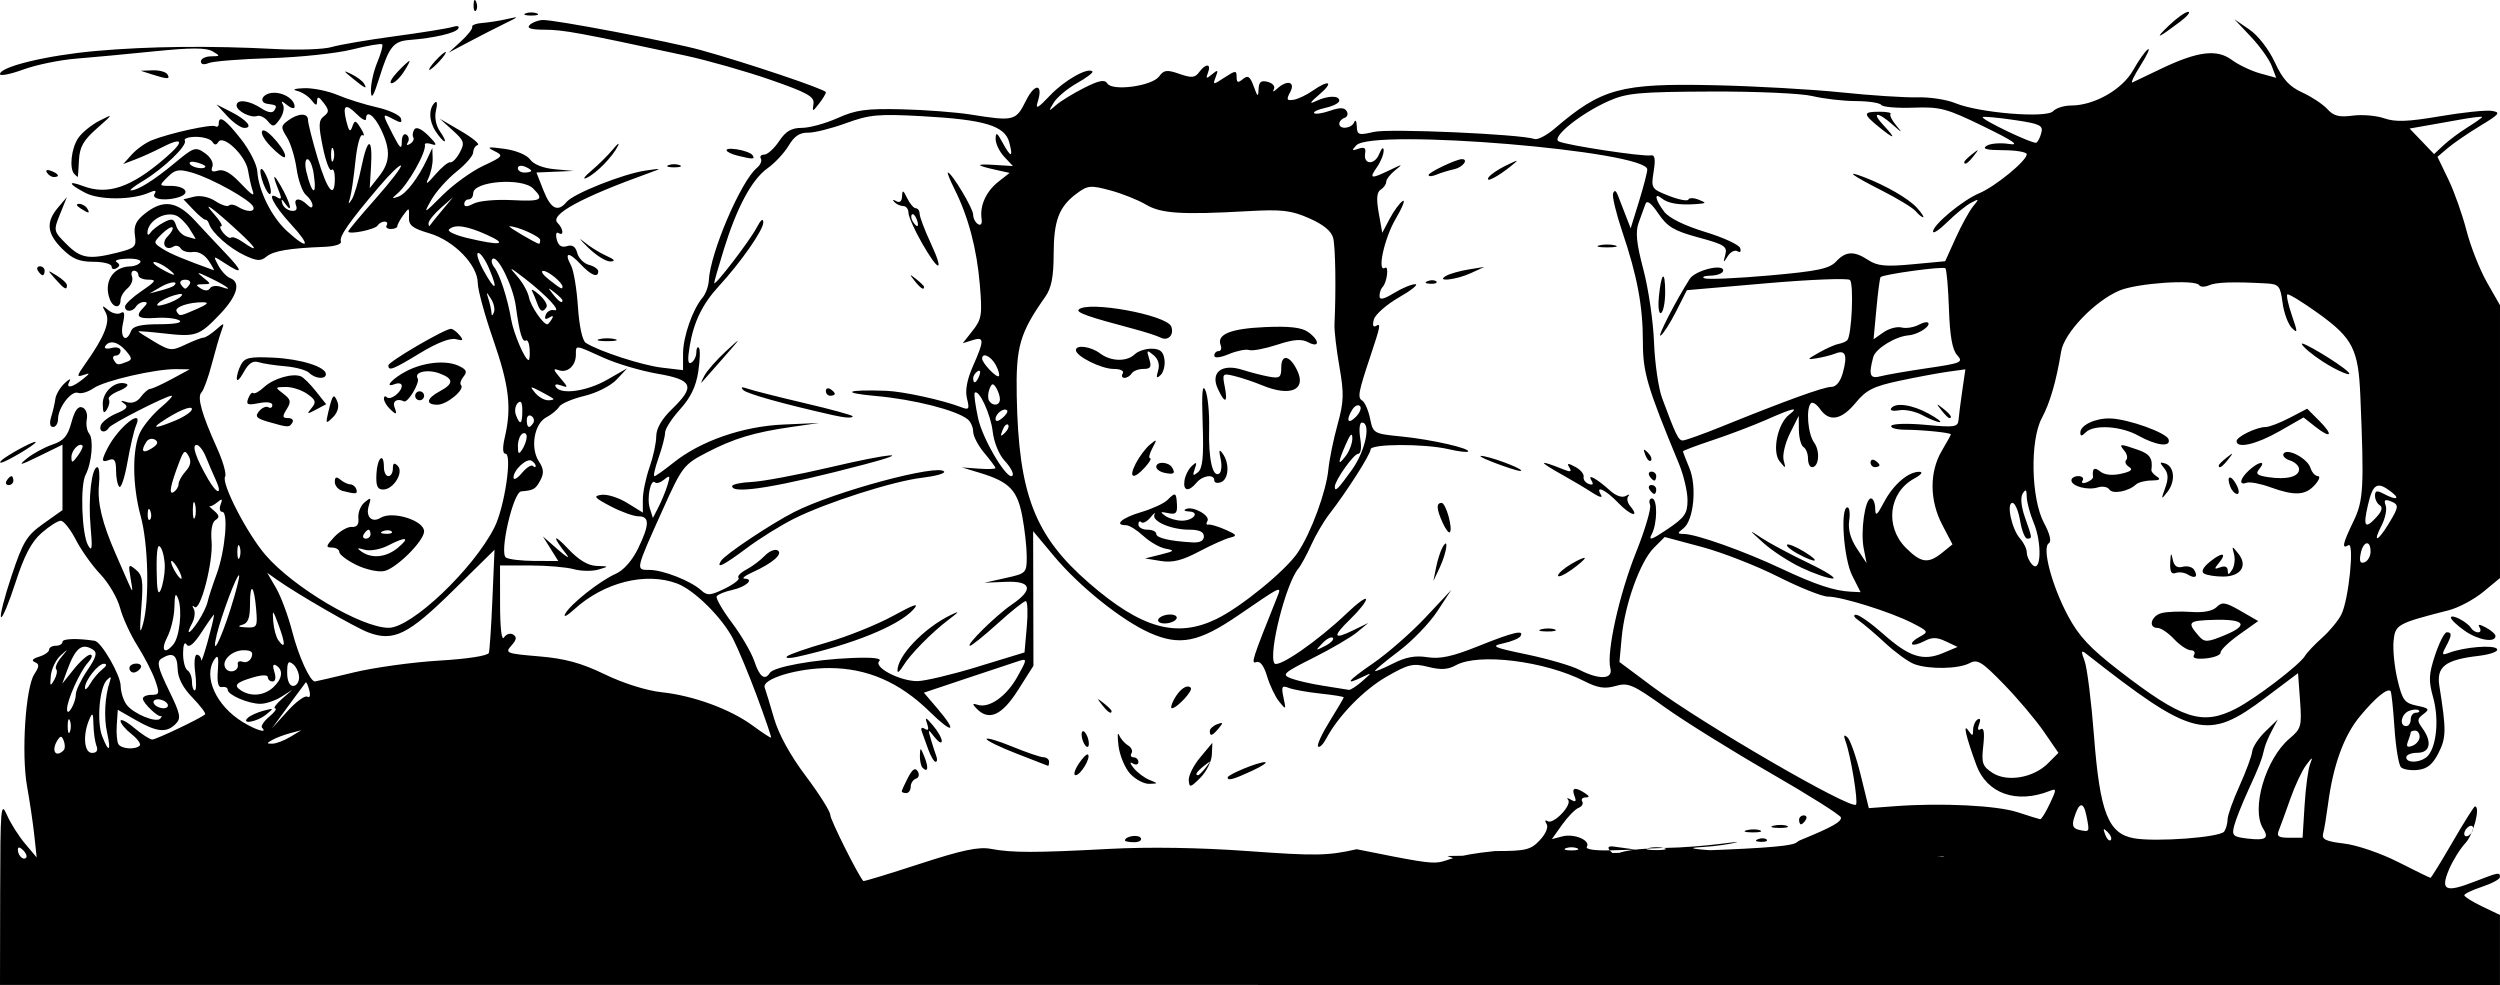 <?xml version="1.0" encoding="UTF-8" standalone="no"?>
<!-- Created with Inkscape (http://www.inkscape.org/) -->

<svg
   xmlns:dc="http://purl.org/dc/elements/1.1/"
   xmlns:cc="http://creativecommons.org/ns#"
   xmlns:rdf="http://www.w3.org/1999/02/22-rdf-syntax-ns#"
   xmlns:svg="http://www.w3.org/2000/svg"
   xmlns="http://www.w3.org/2000/svg"
   xmlns:sodipodi="http://sodipodi.sourceforge.net/DTD/sodipodi-0.dtd"
   xmlns:inkscape="http://www.inkscape.org/namespaces/inkscape"
   width="148.167mm"
   height="58.384mm"
   viewBox="0 0 148.167 58.384"
   version="1.1"
   id="svg66"
   inkscape:version="0.92.4 (unknown)"
   sodipodi:docname="about.svg">
  <defs
     id="defs60" />
  <sodipodi:namedview
     id="base"
     pagecolor="#ffffff"
     bordercolor="#666666"
     borderopacity="1.0"
     inkscape:pageopacity="0.0"
     inkscape:pageshadow="2"
     inkscape:zoom="0.35"
     inkscape:cx="280.00018"
     inkscape:cy="110.33279"
     inkscape:document-units="mm"
     inkscape:current-layer="layer1"
     showgrid="false"
     inkscape:window-width="1366"
     inkscape:window-height="704"
     inkscape:window-x="0"
     inkscape:window-y="27"
     inkscape:window-maximized="1" />
  <g
     inkscape:label="Layer 1"
     inkscape:groupmode="layer"
     id="layer1"
     transform="translate(-31.75,-119.641)">
    <path
       style="fill:#000000;stroke-width:0.265"
       d="m 31.76,172.533 c 0.009,-5.036 0.042,-5.417 0.395,-4.605 0.211,0.487 0.696,1.256 1.077,1.709 l 0.693,0.823 -0.142,-1.312 c -0.078,-0.722 -0.271,-2.026 -0.428,-2.899 -0.346,-1.922 -0.092,-5.857 0.43,-6.654 0.302,-0.46 0.307,-0.597 0.029,-0.711 -0.22,-0.09 -0.13,-0.206 0.251,-0.322 0.327,-0.1 0.595,-0.286 0.595,-0.415 0,-0.129 0.179,-0.234 0.397,-0.234 0.218,0 0.397,-0.105 0.397,-0.234 0,-0.19 0.88,-0.218 1.909,-0.06 0.394,0.06 1.531,2.033 1.539,2.67 0.005,0.366 0.163,0.87 0.352,1.119 0.417,0.549 1.78,1.103 2.002,0.814 0.088,-0.115 0.108,-0.178 0.045,-0.142 -0.17,0.099 -1.084,-0.773 -1.084,-1.034 0,-0.123 0.232,-0.224 0.515,-0.224 0.466,0 0.487,-0.082 0.216,-0.86 -0.165,-0.473 -0.638,-1.394 -1.051,-2.046 -0.414,-0.653 -0.878,-1.665 -1.032,-2.249 -0.154,-0.584 -0.677,-1.479 -1.162,-1.988 -0.485,-0.509 -1.142,-1.432 -1.46,-2.051 -0.318,-0.618 -0.72,-1.124 -0.892,-1.124 -0.173,0 -0.686,0.327 -1.141,0.728 -0.601,0.529 -1.021,1.327 -1.539,2.927 -0.392,1.21 -0.778,2.134 -0.858,2.054 -0.08,-0.08 0.2,-1.18 0.623,-2.445 0.681,-2.039 0.895,-2.389 1.893,-3.097 l 1.124,-0.798 v -1.938 -1.938 l -1.389,0.68 c -1.135,0.556 -1.268,0.582 -0.728,0.142 0.364,-0.296 1.046,-0.668 1.516,-0.827 0.678,-0.229 0.912,-0.502 1.132,-1.317 0.191,-0.709 0.392,-0.984 0.647,-0.886 0.21,0.08 0.324,0.383 0.264,0.697 -0.059,0.305 0.004,0.688 0.139,0.851 0.279,0.336 0.157,1.739 -0.212,2.447 -0.328,0.629 -0.227,3.511 0.147,4.174 0.236,0.418 0.267,0.189 0.15,-1.098 -0.152,-1.673 0.061,-3.531 0.403,-3.531 0.106,0 0.149,0.469 0.094,1.041 -0.102,1.071 0.188,2.267 0.998,4.118 0.255,0.582 0.594,1.356 0.753,1.72 0.262,0.598 0.274,0.572 0.127,-0.265 -0.151,-0.863 -0.13,-0.9 0.308,-0.539 0.398,0.327 0.448,0.674 0.325,2.249 -0.114,1.464 -0.091,1.664 0.108,0.936 0.38,-1.392 0.305,-4.707 -0.145,-6.35 -0.507,-1.854 -0.514,-4.047 -0.017,-5.009 0.213,-0.412 0.758,-1.061 1.211,-1.442 0.453,-0.381 0.74,-0.693 0.637,-0.693 -0.318,0 -3.57,1.657 -3.716,1.893 -0.231,0.374 -0.629,0.249 -0.476,-0.149 0.079,-0.205 0.5,-0.52 0.936,-0.701 0.6,-0.248 0.708,-0.389 0.444,-0.578 -0.25,-0.18 -0.209,-0.204 0.148,-0.088 0.314,0.102 0.623,-0.011 0.839,-0.306 0.188,-0.257 0.441,-0.473 0.562,-0.479 0.121,-0.006 0.696,-0.269 1.278,-0.584 l 1.058,-0.572 -0.794,-0.012 c -1.229,-0.018 -4.267,0.683 -4.908,1.132 -0.317,0.222 -0.729,0.345 -0.915,0.274 -0.4,-0.153 -1.188,0.876 -1.188,1.552 0,0.259 -0.133,0.47 -0.295,0.47 -0.185,0 -0.226,-0.223 -0.111,-0.595 0.102,-0.327 0.213,-0.807 0.247,-1.067 0.034,-0.259 0.279,-0.676 0.545,-0.926 0.265,-0.25 0.399,-0.306 0.297,-0.124 -0.255,0.456 0.135,0.4 0.772,-0.11 0.457,-0.366 0.464,-0.401 0.049,-0.258 -0.418,0.145 -0.402,0.057 0.121,-0.678 1.125,-1.58 1.489,-2.501 1.196,-3.03 -0.238,-0.43 -0.218,-0.446 0.162,-0.135 0.238,0.194 0.569,0.269 0.737,0.165 0.218,-0.135 0.253,0.047 0.123,0.639 -0.185,0.842 0.197,1.18 0.485,0.43 0.111,-0.289 0.569,-0.398 1.682,-0.401 0.928,-0.002 1.392,-0.091 1.179,-0.226 -0.193,-0.122 -0.818,-0.189 -1.389,-0.148 -1.078,0.077 -1.264,-0.085 -0.721,-0.627 0.229,-0.229 0.233,-0.318 0.016,-0.318 -0.166,0 -0.375,0.119 -0.465,0.265 -0.209,0.338 -0.661,0.344 -0.661,0.01 0,-0.14 0.444,-0.557 0.987,-0.926 0.847,-0.576 0.904,-0.671 0.397,-0.671 -0.325,0 -0.591,-0.119 -0.591,-0.265 0,-0.146 -0.115,-0.265 -0.256,-0.265 -0.141,0 -0.195,0.16 -0.12,0.354 0.075,0.195 -0.048,0.507 -0.273,0.694 -0.225,0.187 -0.409,0.503 -0.409,0.704 0,0.498 -0.436,0.461 -0.633,-0.054 -0.392,-1.02 0.176,-1.935 1.213,-1.954 0.246,-0.005 0.514,-0.116 0.595,-0.247 0.081,-0.131 -0.268,-0.227 -0.775,-0.212 -0.507,0.014 -0.792,0.107 -0.633,0.205 0.21,0.13 0.209,0.229 -0.003,0.36 -0.161,0.1 -0.293,0.055 -0.293,-0.099 0,-0.154 -0.485,-0.28 -1.079,-0.28 -0.839,0 -1.25,-0.172 -1.852,-0.773 -0.907,-0.907 -0.974,-1.576 -0.246,-2.438 l 0.528,-0.625 -0.404,1.004 c -0.399,0.991 -0.393,1.014 0.378,1.786 0.851,0.851 1.327,0.929 3.038,0.498 1.031,-0.26 1.118,-0.346 1.019,-1.02 -0.082,-0.561 0.063,-0.871 0.613,-1.304 1.07,-0.841 1.882,-0.724 2.941,0.425 0.503,0.546 1.339,1.439 1.858,1.984 1.022,1.076 0.991,1.251 -0.096,0.539 -0.688,-0.451 -0.69,-0.45 -0.37,0.147 0.177,0.33 0.492,0.666 0.701,0.746 0.651,0.25 0.419,1.062 -0.613,2.143 -1.224,1.283 -1.416,1.349 -3.307,1.134 -0.837,-0.095 -1.521,-0.148 -1.521,-0.119 0,0.03 0.433,0.31 0.963,0.622 0.903,0.533 1.017,0.543 1.826,0.158 0.475,-0.225 0.955,-0.41 1.067,-0.41 0.112,0 0.442,-0.208 0.732,-0.463 0.508,-0.445 0.521,-0.442 0.333,0.066 -0.108,0.291 -0.366,1.178 -0.573,1.97 -0.207,0.793 -0.482,1.546 -0.611,1.675 -0.27,0.27 0.014,1.284 0.932,3.316 0.349,0.773 0.56,1.526 0.47,1.672 -0.239,0.387 1.288,3.353 2.388,4.637 1.652,1.93 5.698,4.323 7.309,4.323 1.354,0 5.024,-3.486 6.266,-5.953 0.598,-1.188 1.071,-4.366 0.65,-4.366 -0.168,0 -0.18,-0.357 -0.032,-0.992 0.407,-1.753 0.252,-3.05 -0.686,-5.755 -0.505,-1.455 -0.919,-2.969 -0.921,-3.364 -0.004,-1.076 -1.409,-2.519 -2.874,-2.952 -1.012,-0.299 -1.225,-0.47 -1.204,-0.965 0.024,-0.569 0.005,-0.575 -0.331,-0.116 -0.196,0.268 -0.356,0.563 -0.356,0.657 0,0.093 -0.173,0.17 -0.385,0.17 -0.212,0 -0.324,-0.099 -0.249,-0.22 0.075,-0.121 0.017,-0.22 -0.128,-0.22 -0.146,0 -0.33,0.105 -0.409,0.234 -0.149,0.24 -1.739,0.561 -1.739,0.351 0,-0.065 0.73,-0.941 1.623,-1.947 0.892,-1.007 1.566,-1.886 1.498,-1.955 -0.069,-0.069 -0.65,0.494 -1.292,1.249 -1.786,2.103 -2.379,2.954 -2.265,3.252 0.059,0.155 -0.364,0.29 -0.987,0.314 -2.077,0.08 -3.014,0.239 -3.425,0.58 -0.341,0.283 -0.572,0.268 -1.322,-0.089 -0.896,-0.425 -1.921,-1.34 -2.082,-1.857 -0.045,-0.146 -0.142,-0.255 -0.214,-0.242 -0.073,0.012 -0.395,-0.255 -0.716,-0.593 l -0.584,-0.615 0.625,-0.157 c 0.369,-0.093 0.888,0.015 1.266,0.263 0.353,0.231 0.713,0.348 0.801,0.261 0.088,-0.088 0.316,-0.062 0.508,0.058 0.545,0.34 1.05,0.353 0.94,0.023 -0.13,-0.391 -2.453,-1.689 -3.631,-2.03 -0.786,-0.227 -1.001,-0.188 -1.448,0.259 -0.524,0.524 -0.523,0.525 0.179,0.525 0.82,0 1.187,0.401 0.58,0.634 -0.741,0.284 -1.744,0.187 -1.537,-0.15 0.136,-0.221 0.046,-0.245 -0.315,-0.085 -1.007,0.446 -2.933,0.453 -3.782,0.015 -0.998,-0.516 -1.088,-0.764 -0.147,-0.407 1.474,0.56 2.853,0.092 4.882,-1.66 1.192,-1.029 1.069,-1.287 -0.28,-0.589 -0.428,0.222 -1.101,0.525 -1.496,0.675 l -0.717,0.273 0.517,-0.573 c 0.284,-0.315 0.814,-0.692 1.178,-0.837 1.057,-0.421 3.539,-0.968 3.763,-0.83 0.113,0.07 0.205,8.5e-4 0.205,-0.153 0,-0.534 0.401,-0.255 1.318,0.916 0.507,0.647 0.942,1.505 0.967,1.908 0.072,1.151 0.845,2.705 1.758,3.54 1.294,1.182 1.443,0.903 0.223,-0.42 -1.029,-1.117 -1.464,-1.987 -0.782,-1.566 0.209,0.129 0.252,0.049 0.132,-0.249 -0.452,-1.122 -0.429,-1.288 0.06,-0.44 0.558,0.966 0.755,1.748 0.268,1.058 -0.219,-0.31 -0.259,-0.315 -0.18,-0.023 0.055,0.206 0.294,0.402 0.531,0.437 0.274,0.04 0.379,-0.072 0.288,-0.308 -0.174,-0.454 0.222,-0.486 0.655,-0.053 0.207,0.207 0.318,0.218 0.318,0.032 0,-0.157 -0.173,-0.428 -0.384,-0.604 -0.211,-0.175 -0.462,-0.874 -0.558,-1.554 -0.096,-0.679 -0.355,-1.523 -0.577,-1.875 -0.369,-0.584 -0.362,-0.67 0.079,-0.992 0.607,-0.444 1.175,-0.454 1.174,-0.022 -4.5e-4,0.182 0.255,1.194 0.568,2.249 0.58,1.956 1.021,2.48 1.021,1.213 0,-0.388 -0.089,-0.617 -0.197,-0.509 -0.108,0.108 -0.339,-0.497 -0.513,-1.345 -0.264,-1.288 -0.255,-1.589 0.058,-1.831 0.322,-0.249 0.321,-0.359 -0.008,-0.794 -0.278,-0.368 -0.384,-0.401 -0.39,-0.123 -0.007,0.31 -0.07,0.302 -0.339,-0.044 -0.182,-0.234 -0.569,-0.481 -0.86,-0.549 -0.301,-0.071 -0.116,-0.137 0.431,-0.155 0.528,-0.017 1.421,0.165 1.984,0.404 0.563,0.239 1.61,0.567 2.326,0.729 0.716,0.162 1.355,0.454 1.42,0.65 0.094,0.283 0.004,0.294 -0.441,0.055 -0.684,-0.366 -0.684,-0.371 -0.031,0.91 0.422,0.827 0.529,0.916 0.529,0.437 0,-0.34 0.117,-0.528 0.269,-0.435 0.148,0.091 0.189,0.295 0.091,0.453 -0.107,0.173 -0.054,0.211 0.132,0.096 0.17,-0.105 0.256,-0.278 0.191,-0.384 -0.066,-0.106 -0.038,-0.318 0.062,-0.472 0.113,-0.174 0.43,-0.032 0.842,0.379 0.469,0.466 0.527,0.612 0.202,0.5 -0.253,-0.087 -0.442,-0.073 -0.42,0.031 0.091,0.433 -0.99,2.348 -1.633,2.895 -0.347,0.295 -0.341,0.318 0.05,0.182 0.466,-0.162 1.185,-1.096 1.714,-2.227 l 0.309,-0.661 0.021,0.613 c 0.012,0.337 -0.104,0.873 -0.257,1.191 -0.195,0.406 -0.075,0.341 0.403,-0.216 0.375,-0.437 0.781,-0.77 0.902,-0.74 0.121,0.029 0.372,-0.231 0.558,-0.578 0.305,-0.57 0.263,-0.698 -0.425,-1.319 l -0.763,-0.688 1.259,0.736 c 0.692,0.405 1.139,0.776 0.992,0.824 -0.147,0.049 -0.267,0.248 -0.267,0.441 0,0.194 -0.446,0.708 -0.992,1.143 -0.546,0.435 -1.218,1.189 -1.493,1.676 -0.483,0.854 -0.46,0.845 0.661,-0.275 0.639,-0.638 1.726,-1.425 2.415,-1.748 1.192,-0.559 1.224,-0.601 0.661,-0.879 -0.486,-0.24 -0.379,-0.263 0.6,-0.129 0.692,0.095 1.331,0.361 1.526,0.636 0.205,0.288 0.772,0.511 1.455,0.573 l 1.12,0.101 -1.103,0.046 -1.103,0.046 0.416,1.058 c 0.435,1.107 0.852,1.314 1.375,0.684 0.409,-0.492 3.342,-1.658 4.664,-1.854 0.992,-0.147 1.004,-0.14 0.25,0.131 -4.051,1.458 -5.937,2.483 -5.454,2.966 0.353,0.353 0.395,0.812 0.055,0.601 -0.132,-0.082 -0.177,0.093 -0.099,0.389 0.096,0.367 0.287,0.49 0.604,0.39 0.32,-0.102 0.509,0.025 0.609,0.409 0.08,0.306 0.392,0.621 0.694,0.7 0.302,0.079 0.549,0.249 0.549,0.377 0,0.419 -0.424,0.247 -1.057,-0.427 -0.702,-0.747 -0.978,-0.705 -0.555,0.085 0.156,0.291 0.34,1.393 0.409,2.449 0.076,1.149 0.263,2.008 0.466,2.139 0.77,0.495 3.328,1.329 4.504,1.468 l 1.26,0.149 v -0.971 c 0,-1.004 0.559,-2.615 1.155,-3.326 0.187,-0.224 0.355,-0.683 0.372,-1.022 0.083,-1.633 1.896,-5.878 2.848,-6.668 0.21,-0.174 0.317,-0.423 0.237,-0.552 -0.08,-0.129 0.011,-0.235 0.201,-0.235 0.19,-4.2e-4 0.584,-0.357 0.876,-0.793 0.399,-0.597 0.732,-0.792 1.355,-0.793 0.454,-4.2e-4 1.407,-0.262 2.117,-0.581 1.08,-0.485 1.701,-0.57 3.804,-0.52 1.382,0.033 3.228,0.174 4.101,0.314 2.545,0.406 2.664,0.376 3.254,-0.817 0.533,-1.077 1.044,-1.022 0.696,0.075 -0.144,0.453 0.019,0.367 0.732,-0.389 0.846,-0.897 2.249,-1.691 2.516,-1.424 0.062,0.062 -0.348,0.372 -0.912,0.689 -0.563,0.317 -1.184,0.835 -1.378,1.151 -0.337,0.549 -0.331,0.556 0.147,0.143 0.275,-0.238 1.023,-0.695 1.661,-1.016 0.878,-0.442 1.209,-0.504 1.362,-0.258 0.295,0.477 2.651,0.158 3.07,-0.415 0.283,-0.388 0.461,-0.41 1.204,-0.151 0.722,0.252 0.923,0.234 1.168,-0.101 0.393,-0.537 0.735,-0.518 0.525,0.029 -0.14,0.366 -0.102,0.381 0.242,0.095 0.35,-0.29 0.381,-0.267 0.217,0.16 -0.186,0.484 -0.169,0.485 0.523,0.031 0.65,-0.426 0.715,-0.429 0.715,-0.033 0,0.344 0.078,0.37 0.371,0.127 0.298,-0.248 0.424,-0.163 0.641,0.431 0.23,0.632 0.272,0.656 0.29,0.168 0.016,-0.435 0.146,-0.538 0.547,-0.433 0.294,0.077 0.452,0.27 0.358,0.438 -0.099,0.176 -0.021,0.164 0.188,-0.03 0.597,-0.554 1.112,-0.423 0.78,0.198 -0.237,0.443 -0.206,0.517 0.192,0.456 0.261,-0.04 0.768,-0.278 1.126,-0.529 1.001,-0.701 1.296,-0.539 0.402,0.22 -0.55,0.467 -0.616,0.589 -0.216,0.396 0.713,-0.344 1.406,-0.361 1.406,-0.035 0,0.134 -0.366,0.324 -0.813,0.422 -0.447,0.098 -0.751,0.24 -0.675,0.316 0.076,0.076 0.498,0.012 0.939,-0.142 0.581,-0.202 0.852,-0.197 0.986,0.02 0.102,0.165 0.045,0.346 -0.126,0.403 -0.171,0.057 -0.311,0.213 -0.311,0.346 0,0.365 0.73,0.292 0.883,-0.088 0.073,-0.182 0.143,-0.075 0.154,0.237 0.019,0.519 0.106,0.548 1.013,0.336 0.905,-0.211 8.696,0.133 9.525,0.421 0.182,0.063 0.718,-0.216 1.191,-0.621 2.784,-2.384 3.903,-2.688 9.459,-2.567 2.401,0.052 5.794,0.244 7.541,0.426 1.746,0.182 3.77,0.313 4.498,0.292 0.728,-0.021 1.74,0.134 2.249,0.346 1.386,0.575 5.39,0.906 5.789,0.478 0.174,-0.187 0.654,-0.339 1.066,-0.339 1.375,0 3.038,-0.946 3.684,-2.097 0.328,-0.584 0.72,-1.139 0.871,-1.232 0.151,-0.093 -0.043,0.333 -0.431,0.947 -0.388,0.614 -0.606,1.07 -0.485,1.014 0.121,-0.057 0.875,-0.416 1.675,-0.8 2.186,-1.047 3.326,-1.192 4.211,-0.537 0.4,0.296 1.157,0.657 1.681,0.801 l 0.954,0.263 -0.264,-0.702 c -0.145,-0.386 -0.703,-1.168 -1.24,-1.737 l -0.976,-1.035 0.891,0.612 c 0.516,0.354 1.149,1.17 1.506,1.939 0.47,1.015 0.854,1.437 1.631,1.793 0.559,0.256 1.228,0.7 1.487,0.987 0.367,0.406 0.697,0.49 1.495,0.384 0.563,-0.075 1.406,-0.004 1.873,0.159 0.659,0.23 1.401,0.202 3.301,-0.122 1.348,-0.23 2.73,-0.374 3.071,-0.32 0.549,0.087 0.471,0.188 -0.676,0.882 -0.713,0.431 -1.576,1.022 -1.919,1.313 l -0.623,0.529 0.639,1.323 c 0.352,0.728 0.838,2.097 1.081,3.043 0.243,0.946 0.789,2.33 1.214,3.075 l 0.772,1.355 v 8.084 8.084 l -0.992,0.82 c -0.546,0.451 -1.468,0.942 -2.051,1.091 -3.066,0.785 -3.169,0.843 -3.265,1.831 -0.05,0.509 0.056,1.539 0.234,2.289 0.289,1.213 0.415,1.382 1.148,1.534 0.724,0.15 0.771,0.21 0.389,0.498 -0.378,0.284 -0.387,0.394 -0.066,0.832 0.596,0.816 0.467,1.462 -0.292,1.462 -0.364,0 -0.661,0.119 -0.661,0.265 0,0.397 0.949,0.318 1.303,-0.109 0.507,-0.611 0.64,-2.191 0.29,-3.441 -0.279,-0.995 -0.261,-1.37 0.119,-2.514 0.246,-0.739 0.556,-1.344 0.69,-1.344 0.318,0 0.307,0.181 -0.052,0.851 -0.257,0.481 -0.233,0.528 0.186,0.367 0.902,-0.346 2.684,-0.488 2.845,-0.227 0.093,0.15 -0.388,0.325 -1.136,0.413 -1.934,0.229 -2.462,0.639 -2.283,1.771 0.416,2.618 0.411,3.063 -0.045,3.969 -0.344,0.683 -0.665,0.949 -1.225,1.013 -0.417,0.048 -0.87,-0.024 -1.005,-0.159 -0.135,-0.135 -0.309,-1.186 -0.385,-2.334 -0.076,-1.148 -0.18,-2.129 -0.231,-2.18 -0.19,-0.19 -0.896,0.39 -1.804,1.482 -0.964,1.159 -1.597,2.898 -1.903,5.222 -0.096,0.728 -0.226,1.514 -0.29,1.748 -0.092,0.337 0.166,0.459 1.246,0.587 0.759,0.09 2.178,0.575 3.202,1.096 1.012,0.514 1.873,0.935 1.915,0.935 0.042,0 0.629,-0.953 1.305,-2.117 0.676,-1.164 1.274,-2.117 1.328,-2.117 0.346,0 -0.083,1.662 -0.559,2.169 -0.318,0.339 -0.761,1.052 -0.983,1.584 -0.514,1.231 -0.205,1.375 1.514,0.707 1.445,-0.561 1.512,-0.573 1.512,-0.27 0,0.122 -0.476,0.379 -1.058,0.572 -0.582,0.192 -1.057,0.42 -1.055,0.505 0.002,0.086 0.478,0.384 1.058,0.662 l 1.055,0.506 v 2.074 2.074 h -8.334 -8.334 c -0.618,-15.624 -31.357,-1.881 -45.719,-7.644 22.465,-0.328 20.276,-0.676 20.901,-0.931 1.89,-0.773 2.462,-1.091 2.428,-1.351 -0.018,-0.136 -1.898,-1.323 -4.179,-2.636 -2.281,-1.313 -5.093,-3.064 -6.25,-3.891 -1.909,-1.365 -2.179,-1.482 -2.929,-1.267 -0.639,0.183 -1.057,0.119 -1.846,-0.284 -2.357,-1.202 -6.278,-1.687 -7.621,-0.943 -0.466,0.259 -0.895,0.283 -1.638,0.095 -0.895,-0.227 -1.166,-0.164 -2.447,0.569 -1.368,0.782 -2.881,2.334 -3.598,3.687 -0.18,0.34 -0.396,0.549 -0.479,0.466 -0.084,-0.084 0.224,-0.757 0.683,-1.495 0.459,-0.739 0.835,-1.378 0.835,-1.421 0,-0.043 -0.625,-0.144 -1.389,-0.225 -0.764,-0.081 -1.603,-0.232 -1.866,-0.335 -0.411,-0.162 -0.454,-0.083 -0.313,0.574 0.158,0.732 0.148,0.741 -0.259,0.237 -0.232,-0.288 -0.554,-0.963 -0.715,-1.499 -0.189,-0.632 -0.416,-0.928 -0.644,-0.841 -0.329,0.126 -0.23,-0.181 1.234,-3.832 0.289,-0.72 0.335,-0.742 -2.319,1.074 -2.317,1.585 -3.451,1.81 -5.208,1.032 -1.669,-0.738 -4.183,-2.751 -5.691,-4.555 l -1.237,-1.481 0.009,3.99 0.009,3.99 -0.926,1.458 c -0.955,1.504 -1.732,1.837 -2.465,1.058 -0.244,-0.26 -0.226,-0.305 0.084,-0.204 0.681,0.222 1.7,-0.494 2.351,-1.653 0.581,-1.033 0.589,-1.101 0.116,-0.951 -0.28,0.089 -1.666,0.55 -3.081,1.024 l -2.572,0.862 0.788,0.923 c 1.23,1.439 0.947,1.566 -0.447,0.2 -1.775,-1.74 -3.707,-2.579 -5.948,-2.582 -1.881,-0.003 -4.02,0.644 -3.827,1.157 0.061,0.163 0.308,0.975 0.548,1.805 0.278,0.96 0.964,2.211 1.888,3.438 0.798,1.061 1.451,2.099 1.451,2.306 0,0.282 1.641,3.563 1.958,3.916 0.028,0.031 1.529,-0.426 3.335,-1.015 2.515,-0.82 3.504,-1.029 4.221,-0.893 1.25,0.238 2.61,0.238 7.022,0.003 2.347,-0.125 5.358,-0.078 8.22,0.13 4.02,0.291 4.727,0.279 6.441,-0.111 7.041,1.419 3.286,0.595 8.202,0.109 1.826,0 2.114,-0.07 2.652,-0.642 0.356,-0.379 0.521,-0.775 0.402,-0.967 -0.118,-0.192 -0.091,-0.257 0.066,-0.16 0.343,0.212 1.472,-0.977 1.206,-1.27 -0.11,-0.122 -0.032,-0.123 0.175,-0.003 0.28,0.162 0.333,0.106 0.207,-0.222 -0.19,-0.495 0.02,-0.556 0.608,-0.176 0.288,0.186 0.302,0.258 0.051,0.261 -0.19,0.002 -0.28,0.111 -0.2,0.241 0.081,0.13 -0.017,0.299 -0.216,0.376 -0.199,0.076 -0.637,0.525 -0.974,0.997 l -0.611,0.858 0.621,-0.162 c 0.703,-0.184 1.689,0.236 1.453,0.617 -0.092,0.149 0.468,0.234 1.382,0.21 l 1.537,-0.042 -1.323,-0.181 c -0.728,-0.1 0.033,0.512 0.105,0.479 0.073,-0.033 0.397,-0.354 2.871,-0.397 2.474,-0.043 4.663,-0.45 4.299,-0.338 -0.364,0.112 -1.257,0.237 -1.984,0.28 -1.005,0.058 -0.751,0.116 1.058,0.241 1.412,0.098 -1.13,0.185 -6.245,0.215 l 19.39,0.131 c 11.733,-3.839 25.813,7.796 16.356,7.591 l -44.715,2.4e-4 H 75.142 31.75 Z m 1.361,-2.505 c -0.19,-0.19 -0.313,-0.205 -0.313,-0.04 0,0.353 0.313,0.666 0.489,0.489 0.075,-0.075 -0.004,-0.278 -0.176,-0.45 z m 92.093,-0.118 c -0.182,-0.073 -0.48,-0.073 -0.661,0 -0.182,0.073 -0.033,0.133 0.331,0.133 0.364,0 0.513,-0.06 0.331,-0.133 z m 5.159,-0.007 c -0.255,-0.067 -0.671,-0.067 -0.926,0 -0.255,0.067 -0.046,0.121 0.463,0.121 0.509,0 0.718,-0.054 0.463,-0.121 z m 26.293,-0.947 c -0.261,-0.259 -0.292,-0.229 -0.148,0.148 0.099,0.261 0.247,0.408 0.329,0.326 0.082,-0.082 1.7e-4,-0.295 -0.181,-0.474 z m 6.908,-0.035 c 0.107,-0.16 0.196,-0.485 0.198,-0.721 0.002,-0.237 0.32,-1.13 0.707,-1.984 0.386,-0.855 0.724,-1.77 0.751,-2.034 0.026,-0.264 0.378,-0.8 0.782,-1.191 l 0.734,-0.71 -0.348,0.661 c -0.191,0.364 -0.383,0.81 -0.426,0.992 -0.181,0.759 -0.297,1.063 -0.958,2.505 -0.381,0.832 -0.766,1.8 -0.854,2.151 -0.144,0.575 -0.065,0.65 0.803,0.751 1.065,0.124 1.282,-0.016 0.917,-0.591 -0.734,-1.161 0.145,-4.146 1.576,-5.35 0.679,-0.572 0.72,-0.721 0.61,-2.238 l -0.118,-1.626 -1.928,1.451 c -3.441,2.59 -4.275,2.384 -10.653,-2.62 -0.271,-0.212 -0.285,-0.123 -0.07,0.443 0.148,0.39 0.401,2.402 0.56,4.471 0.349,4.518 0.84,5.771 2.366,6.042 1.306,0.232 5.117,-0.054 5.349,-0.402 z m 4.761,-1.548 c 0.065,-1.055 0.212,-2.156 0.326,-2.447 0.178,-0.455 0.145,-0.446 -0.236,0.064 -0.244,0.326 -0.663,1.219 -0.931,1.984 -0.269,0.765 -0.573,1.6 -0.676,1.854 -0.154,0.38 -0.045,0.463 0.605,0.463 h 0.793 z m 9.993,1.358 c 0,-0.146 -0.119,-0.191 -0.265,-0.101 -0.146,0.09 -0.265,0.283 -0.265,0.428 0,0.146 0.119,0.191 0.265,0.101 0.146,-0.09 0.265,-0.283 0.265,-0.428 z m -22.921,-0.737 c -0.177,-0.886 -0.444,-0.832 -0.74,0.151 -0.128,0.423 -0.049,0.601 0.301,0.679 0.636,0.141 0.634,0.144 0.439,-0.83 z m -2.172,-0.715 c 0.409,-0.872 0.409,-0.925 0,-0.763 -1.976,0.783 -3.734,0.161 -4.356,-1.541 -0.616,-1.684 -0.808,-2.518 -0.47,-2.035 0.241,0.344 0.278,0.338 0.282,-0.051 0.002,-0.246 0.122,-0.52 0.266,-0.609 0.155,-0.096 0.191,0.023 0.087,0.292 -0.109,0.283 -0.07,0.39 0.102,0.283 0.183,-0.113 0.232,0.22 0.146,0.988 -0.115,1.022 -0.051,1.211 0.54,1.599 0.868,0.569 2.43,0.304 3.292,-0.558 l 0.623,-0.623 -0.863,-1.256 c -0.475,-0.691 -1.539,-1.952 -2.365,-2.803 -1.315,-1.354 -1.569,-1.51 -2.042,-1.257 -0.656,0.351 -2.425,0.378 -3.287,0.05 -0.346,-0.132 -1.123,-0.697 -1.726,-1.257 -0.603,-0.56 -1.31,-1.159 -1.571,-1.333 -0.261,-0.174 -0.329,-0.322 -0.152,-0.331 0.177,-0.009 0.906,0.504 1.621,1.138 1.538,1.366 2.362,1.63 3.541,1.134 l 0.866,-0.364 -0.694,-0.328 c -0.538,-0.254 -0.825,-0.257 -1.279,-0.014 -0.322,0.172 -0.645,0.254 -0.718,0.181 -0.073,-0.073 0.124,-0.27 0.438,-0.437 0.55,-0.294 0.534,-0.324 -0.44,-0.823 -1.273,-0.652 -4.177,-1.561 -4.989,-1.561 -0.339,0 -1.668,-0.531 -2.955,-1.18 -1.287,-0.649 -3.325,-1.444 -4.53,-1.766 l -2.19,-0.586 -0.646,0.646 c -0.808,0.808 -1.722,3.349 -1.901,5.286 l -0.136,1.474 1.951,1.456 c 2.942,2.196 11.758,7.31 12.067,7 0.144,-0.144 -0.304,-2.891 -0.609,-3.73 -0.141,-0.387 -0.112,-0.455 0.108,-0.254 0.165,0.151 0.517,1.156 0.782,2.233 l 0.481,1.958 1.572,-0.117 c 2.758,-0.205 6.033,-0.041 7.26,0.364 0.655,0.216 1.25,0.401 1.323,0.41 0.073,0.01 0.33,-0.404 0.571,-0.919 z M 35.524,164.106 c 0.087,-0.087 0.09,-0.335 0.007,-0.551 -0.123,-0.32 -0.192,-0.328 -0.375,-0.04 -0.39,0.615 -0.109,1.068 0.367,0.592 z m 1.943,-0.26 c -0.088,-0.23 -0.169,-0.796 -0.179,-1.257 -0.016,-0.708 -0.054,-0.756 -0.246,-0.309 -0.396,0.921 -0.31,1.984 0.161,1.984 0.279,0 0.37,-0.144 0.265,-0.419 z m 0.63,-0.785 c -0.201,-0.892 -0.133,-2.163 0.163,-3.03 0.103,-0.302 0.062,-0.324 -0.175,-0.089 -0.441,0.438 -0.612,2.47 -0.28,3.33 0.393,1.016 0.544,0.907 0.291,-0.211 z m 1.934,0.771 c 0.092,-0.092 -0.126,-0.398 -0.485,-0.681 -0.359,-0.282 -0.652,-0.634 -0.652,-0.782 0,-0.148 0.366,0.039 0.814,0.416 0.448,0.377 0.928,0.685 1.067,0.685 0.235,0 2.872,-1.257 3.128,-1.491 0.063,-0.057 -0.272,-0.503 -0.744,-0.99 -0.576,-0.594 -0.866,-1.159 -0.882,-1.716 -0.024,-0.837 -0.305,-1.012 -0.963,-0.595 -0.288,0.182 -0.202,0.546 0.436,1.856 0.699,1.433 0.748,1.675 0.405,2.018 -0.539,0.539 -1.101,0.484 -2.351,-0.231 l -1.073,-0.614 -0.06,0.892 c -0.033,0.491 0.011,1.007 0.097,1.146 0.177,0.286 1.007,0.342 1.263,0.086 z m 135.123,-0.522 c 0,-0.203 -0.119,-0.369 -0.265,-0.369 -0.146,0 -0.265,0.05 -0.265,0.111 0,0.061 -0.073,0.3 -0.162,0.532 -0.118,0.309 -0.048,0.378 0.265,0.258 0.234,-0.09 0.426,-0.329 0.426,-0.532 z m -126.206,0.008 0.661,-0.399 -0.661,0.175 c -0.364,0.096 -0.84,0.276 -1.058,0.4 -0.353,0.2 -0.353,0.224 0,0.223 0.218,-8e-4 0.695,-0.181 1.058,-0.4 z m 27.676,-2.383 c -0.486,-1.306 -1.127,-2.848 -1.425,-3.426 -0.657,-1.274 -2.3,-2.901 -3.316,-3.283 -1.861,-0.7 -4.34,-0.077 -6.106,1.535 -0.421,0.384 -0.659,0.5 -0.529,0.258 0.307,-0.574 2.054,-1.955 3.006,-2.376 0.451,-0.2 0.968,-0.785 1.304,-1.476 0.694,-1.428 0.703,-1.925 0.035,-1.925 -0.287,0 -1.031,-0.268 -1.654,-0.595 -0.975,-0.513 -1.049,-0.607 -0.533,-0.68 0.33,-0.047 1.014,0.171 1.521,0.485 l 0.922,0.57 v -0.782 c 0,-0.43 0.179,-1.288 0.397,-1.907 0.218,-0.619 0.397,-1.444 0.397,-1.833 0,-0.462 0.322,-1.02 0.926,-1.606 1.409,-1.366 1.256,-1.741 -0.86,-2.105 -0.982,-0.169 -2.425,-0.598 -3.207,-0.953 -1.698,-0.772 -1.622,-0.764 -1.622,-0.17 0,0.653 -0.504,1.102 -1.024,0.913 -0.343,-0.124 -0.322,-0.03 0.098,0.462 0.477,0.558 0.482,0.602 0.052,0.445 -0.285,-0.104 -0.412,-0.069 -0.315,0.087 0.296,0.479 1.835,0.264 3.041,-0.425 l 1.191,-0.68 -0.623,0.664 c -0.354,0.377 -1.184,0.798 -1.92,0.975 -0.713,0.171 -1.386,0.46 -1.494,0.643 -0.108,0.182 -0.45,0.465 -0.761,0.627 -0.716,0.376 -0.958,1.814 -0.439,2.607 0.291,0.443 0.311,0.707 0.087,1.126 -0.281,0.525 -0.401,0.594 -1.134,0.653 -0.475,0.038 -1.31,3.665 -0.903,3.923 0.169,0.108 0.936,0.198 1.703,0.2 l 1.395,0.004 -0.454,-0.728 -0.454,-0.728 0.907,0.794 c 0.499,0.437 0.718,0.556 0.488,0.265 -0.862,-1.09 -0.806,-1.287 0.094,-0.331 0.631,0.671 1.179,1.001 1.692,1.019 0.752,0.026 0.753,0.028 0.097,0.219 -0.364,0.106 -1.018,0.094 -1.453,-0.026 -0.436,-0.12 -1.596,-0.219 -2.58,-0.219 h -1.788 l 0.004,2.315 c 0.002,1.422 0.093,2.174 0.235,1.95 0.127,-0.201 0.371,-0.278 0.542,-0.172 0.229,0.141 0.2,0.316 -0.108,0.656 -0.395,0.437 -0.301,0.474 1.636,0.637 1.554,0.131 2.508,0.392 3.908,1.069 1.1,0.532 2.467,0.962 3.368,1.058 1.888,0.203 4.068,1.003 5.402,1.985 0.561,0.412 1.045,0.729 1.077,0.705 0.032,-0.025 -0.339,-1.114 -0.825,-2.42 z m -40.73,1.411 c -0.073,-0.182 -0.133,-0.033 -0.133,0.331 0,0.364 0.06,0.513 0.133,0.331 0.073,-0.182 0.073,-0.48 0,-0.661 z m 11.389,0.43 c -0.091,-0.091 0.098,-0.385 0.419,-0.653 0.321,-0.268 0.482,-0.491 0.356,-0.496 -0.125,-0.005 0.053,-0.256 0.397,-0.559 l 0.625,-0.55 -0.654,0.418 c -0.36,0.23 -0.92,0.418 -1.244,0.418 -0.714,0 -1.938,-0.528 -1.938,-0.836 0,-0.122 -0.149,-0.192 -0.331,-0.156 -0.23,0.046 -0.307,-0.255 -0.252,-0.992 0.059,-0.791 0.009,-0.958 -0.194,-0.661 -0.699,1.017 0.084,2.76 1.674,3.729 0.785,0.479 1.493,0.689 1.143,0.339 z m -0.836,-0.599 c 0.138,-0.129 0.549,-0.314 0.913,-0.411 0.636,-0.169 0.641,-0.16 0.148,0.235 -0.541,0.433 -1.507,0.593 -1.061,0.176 z m 3.518,-1.246 c 0.148,0.091 0.196,-0.07 0.115,-0.382 -0.078,-0.297 -0.172,-0.506 -0.211,-0.463 -0.038,0.042 -0.504,0.672 -1.036,1.4 l -0.967,1.323 0.921,-1.018 c 0.507,-0.56 1.036,-0.947 1.177,-0.86 z m 124.659,1.348 c 0,-0.218 0.139,-0.397 0.309,-0.397 0.17,0 0.246,-0.062 0.17,-0.139 -0.076,-0.076 -0.334,-0.063 -0.573,0.028 -0.469,0.18 -0.605,0.904 -0.17,0.904 0.146,0 0.265,-0.179 0.265,-0.397 z m -10.356,-0.642 c 1.155,-0.589 3.769,-2.586 4.096,-3.128 0.122,-0.203 0.581,-0.688 1.019,-1.077 0.438,-0.39 0.947,-1.006 1.13,-1.37 0.44,-0.872 0.791,-4.339 0.416,-4.107 -0.411,0.254 -0.336,-0.097 0.303,-1.417 0.597,-1.233 0.637,-1.976 0.407,-7.456 -0.115,-2.741 -0.452,-3.401 -2.483,-4.862 -0.951,-0.684 -1.781,-1.191 -1.845,-1.128 -0.064,0.064 0.059,0.625 0.274,1.248 0.348,1.009 0.347,1.088 -0.01,0.732 -0.22,-0.22 -0.466,-0.892 -0.547,-1.494 -0.135,-1.005 -0.215,-1.099 -0.972,-1.14 -1.946,-0.108 -2.97,-0.074 -3.389,0.113 -0.246,0.11 -0.505,0.105 -0.576,-0.009 -0.222,-0.359 -3.692,-0.123 -4.736,0.322 -1.468,0.626 -3.27,2.51 -3.448,3.606 -0.286,1.757 -0.656,3.035 -1.146,3.952 -0.71,1.33 -0.637,4.782 0.132,6.217 0.35,0.652 0.454,1.096 0.283,1.201 -0.415,0.257 0.176,2.499 1.132,4.293 0.647,1.213 1.306,1.92 3.041,3.259 3.744,2.89 4.913,3.27 6.918,2.247 z m -2.488,-3.175 c 0.096,-0.156 0.01,-0.283 -0.191,-0.283 -0.202,0 -0.646,-0.298 -0.988,-0.661 -0.342,-0.364 -0.779,-0.661 -0.972,-0.661 -0.59,0 -0.389,-0.727 0.245,-0.884 0.327,-0.081 1.109,-0.11 1.737,-0.065 0.726,0.053 1.277,-0.053 1.514,-0.29 0.321,-0.321 0.519,-0.289 1.418,0.229 l 1.045,0.602 -1.124,0.799 c -0.618,0.44 -1.115,0.918 -1.105,1.064 0.011,0.146 -0.38,0.303 -0.867,0.35 -0.581,0.056 -0.827,-0.013 -0.712,-0.198 z m 1.872,-1.196 c 1.394,-0.582 1.131,-0.938 -0.657,-0.889 -1.558,0.043 -1.644,0.127 -0.951,0.932 0.361,0.418 0.514,0.414 1.608,-0.043 z m -2.241,-3.575 c -0.201,-0.124 -0.525,-0.164 -0.72,-0.09 -0.25,0.096 -0.344,-0.087 -0.319,-0.62 0.028,-0.578 0.062,-0.623 0.147,-0.189 0.078,0.397 0.256,0.529 0.596,0.44 0.267,-0.07 0.57,0.011 0.673,0.178 0.256,0.415 0.067,0.555 -0.377,0.28 z m 0.965,-0.058 c -0.186,-0.115 -0.058,-0.37 0.356,-0.705 0.726,-0.589 1.034,-0.535 0.515,0.091 -0.286,0.345 -0.271,0.383 0.095,0.243 0.271,-0.104 0.436,-0.031 0.438,0.192 0.003,0.277 0.062,0.268 0.259,-0.038 0.14,-0.218 0.192,-0.635 0.115,-0.926 -0.136,-0.516 -0.13,-0.517 0.262,-0.027 0.568,0.71 0.136,1.35 -0.91,1.35 -0.461,0 -0.969,-0.081 -1.129,-0.18 z m -2.3,-5.078 c 0.201,-0.562 0.184,-0.866 -0.065,-1.168 -0.279,-0.338 -0.268,-0.385 0.06,-0.278 0.554,0.181 0.627,1.05 0.141,1.678 -0.385,0.497 -0.393,0.484 -0.137,-0.233 z m -3.311,0.098 c -0.097,-0.157 -0.405,-0.214 -0.684,-0.125 -0.599,0.19 -1.565,-0.07 -1.565,-0.422 0,-0.136 0.186,-0.247 0.412,-0.247 0.227,0 0.34,0.118 0.251,0.262 -0.092,0.149 0.012,0.195 0.241,0.107 0.221,-0.085 0.392,-0.232 0.379,-0.328 -0.066,-0.495 0.079,-0.602 0.426,-0.315 0.242,0.201 0.699,0.252 1.226,0.136 0.598,-0.131 0.737,-0.248 0.482,-0.406 -0.197,-0.122 -0.273,-0.306 -0.17,-0.41 0.104,-0.104 0.056,-0.348 -0.106,-0.544 -0.357,-0.43 -0.278,-0.437 0.789,-0.065 0.728,0.254 0.903,0.512 0.811,1.201 -0.012,0.093 0.136,0.27 0.331,0.393 0.247,0.156 0.15,0.225 -0.321,0.228 -0.371,0.002 -0.788,0.11 -0.926,0.239 -0.442,0.413 -1.391,0.59 -1.574,0.294 z m 7.166,-0.17 c -0.252,-0.657 0.026,-0.747 0.363,-0.117 0.163,0.304 0.185,0.552 0.05,0.552 -0.135,0 -0.321,-0.196 -0.412,-0.435 z m 2.359,0.029 c -0.582,-0.21 -1.207,-0.328 -1.389,-0.261 -0.488,0.179 -0.402,-0.245 0.153,-0.747 0.586,-0.53 1.024,-0.583 0.6,-0.072 -0.246,0.296 -0.141,0.39 0.548,0.491 1.087,0.16 1.807,-0.029 1.807,-0.473 0,-0.192 -0.24,-0.424 -0.533,-0.517 -0.293,-0.093 -0.468,-0.275 -0.387,-0.405 0.218,-0.353 1.416,0.28 1.595,0.843 0.085,0.269 0.285,0.489 0.443,0.489 0.158,0 0.072,0.238 -0.191,0.529 -0.561,0.62 -1.191,0.649 -2.646,0.124 z m -3.043,-1.282 c 0,-0.055 0.208,-0.263 0.463,-0.463 0.42,-0.329 0.429,-0.32 0.1,0.1 -0.346,0.441 -0.563,0.581 -0.563,0.363 z m -4.758,-1.767 c -1.034,-0.577 -2.645,-0.678 -3.126,-0.196 -0.236,0.236 -0.318,0.239 -0.318,0.009 0,-0.438 0.894,-0.86 1.769,-0.835 1.058,0.03 3.332,0.842 3.46,1.236 0.157,0.484 -0.722,0.379 -1.785,-0.214 z m 5.817,0.322 c 0,-0.262 1.184,-0.836 1.724,-0.836 0.207,0 0.845,-0.244 1.417,-0.543 l 1.041,-0.543 0.703,0.703 c 0.872,0.872 0.732,1.112 -0.215,0.367 l -0.702,-0.552 -1.421,0.813 c -1.367,0.782 -2.547,1.056 -2.547,0.591 z m 5.088,-4.727 c -0.607,-0.394 -1.158,-0.856 -1.223,-1.027 -0.093,-0.243 2.232,1.151 2.728,1.635 0.393,0.383 -0.586,-0.012 -1.505,-0.608 z m -133.15,19.736 c 0.002,-0.234 0.31,-0.877 0.684,-1.428 0.534,-0.787 0.605,-1.05 0.331,-1.223 -0.659,-0.418 -1.039,-0.112 -1.532,1.234 l -0.288,0.785 0.688,-0.86 c 0.379,-0.473 0.817,-0.86 0.975,-0.86 0.158,0 0.094,0.213 -0.141,0.473 -0.477,0.528 -1.244,2.237 -1.238,2.76 0.006,0.508 0.516,-0.354 0.521,-0.881 z m 5.428,0.558 c -0.09,-0.146 -0.342,-0.265 -0.56,-0.265 -0.218,0 -0.323,0.119 -0.233,0.265 0.09,0.146 0.342,0.265 0.56,0.265 0.218,0 0.323,-0.119 0.233,-0.265 z m 6.263,-0.967 c 0.547,-0.495 0.626,-1.031 0.191,-1.299 -0.197,-0.122 -0.235,0.003 -0.114,0.381 0.106,0.334 0.064,0.562 -0.104,0.562 -0.155,0 -0.282,-0.111 -0.282,-0.246 0,-0.15 -0.324,-0.153 -0.83,-0.008 -1.061,0.304 -1.234,0.488 -0.75,0.794 0.594,0.376 1.353,0.302 1.89,-0.184 z m -10.119,-1.075 c 0.254,-0.197 0.293,-0.326 0.1,-0.331 -0.346,-0.009 -1.144,1.006 -1.131,1.44 0.004,0.15 0.145,0.034 0.312,-0.257 0.167,-0.291 0.491,-0.674 0.72,-0.851 z m 5.503,0.19 c -0.078,-0.582 -0.034,-1.058 0.097,-1.058 0.132,0 0.25,0.149 0.262,0.331 0.018,0.26 0.714,-2.214 0.76,-2.699 0.006,-0.066 -0.311,0.378 -0.705,0.985 -0.487,0.751 -0.782,1.001 -0.922,0.781 -0.123,-0.194 -0.207,0.016 -0.21,0.52 -0.002,0.464 0.115,0.918 0.261,1.008 0.146,0.09 0.265,0.395 0.265,0.677 0,0.282 0.075,0.514 0.167,0.514 0.092,0 0.103,-0.476 0.025,-1.058 z m 69.165,0.514 c 0.588,-0.512 0.59,-0.528 0.047,-0.265 -1.159,0.561 -0.929,0.255 0.6,-0.798 0.861,-0.592 2.256,-1.813 3.1,-2.712 l 1.534,-1.635 -0.833,1.268 c -0.458,0.697 -1.476,1.754 -2.262,2.347 -0.786,0.593 -1.429,1.126 -1.429,1.185 0,0.058 0.475,-0.136 1.055,-0.432 0.761,-0.388 1.332,-0.495 2.051,-0.381 0.755,0.119 1.486,-0.04 3.024,-0.658 2.078,-0.835 2.741,-0.99 2.491,-0.584 -0.078,0.127 -0.532,0.315 -1.008,0.419 -0.778,0.17 -0.637,0.237 1.4,0.663 1.246,0.261 2.639,0.668 3.096,0.904 1.183,0.612 2.014,0.572 1.842,-0.087 -0.242,-0.924 0.522,-4.377 1.521,-6.872 0.537,-1.341 0.911,-2.609 0.831,-2.817 -0.08,-0.208 -0.03,-0.378 0.111,-0.378 0.339,0 0.329,1.487 -0.015,2.13 -0.211,0.394 -0.004,0.327 0.926,-0.301 1.038,-0.7 1.198,-0.932 1.198,-1.733 0,-0.508 -0.231,-1.482 -0.513,-2.164 -1.875,-4.528 -2.132,-5.397 -2.132,-7.2 0,-2.14 -0.329,-3.9 -1.228,-6.563 -0.36,-1.067 -0.602,-2.079 -0.538,-2.249 0.077,-0.204 0.169,-0.175 0.272,0.088 0.085,0.218 0.294,0.754 0.463,1.191 l 0.307,0.794 0.491,-1.587 c 0.27,-0.873 0.492,-1.728 0.494,-1.899 0.013,-1.098 -16.292,-2.454 -17.246,-1.435 -0.289,0.309 -0.268,0.342 0.128,0.203 0.343,-0.121 0.452,-0.048 0.397,0.264 -0.122,0.688 0.56,0.725 0.833,0.045 0.141,-0.352 0.255,-0.444 0.264,-0.213 0.009,0.222 -0.169,0.669 -0.395,0.992 -0.488,0.697 -0.372,0.724 0.756,0.178 0.777,-0.376 0.803,-0.375 0.318,0.011 -0.291,0.232 -0.529,0.539 -0.529,0.684 0,0.145 -0.147,0.354 -0.326,0.464 -0.233,0.144 -0.266,0.538 -0.117,1.379 l 0.209,1.178 0.446,-0.843 c 0.245,-0.464 0.59,-0.932 0.766,-1.041 0.176,-0.109 -0.015,0.373 -0.424,1.071 -0.675,1.152 -1.115,3.195 -0.623,2.89 0.245,-0.152 0.114,0.876 -0.145,1.135 -0.101,0.101 -0.183,0.34 -0.183,0.532 0,0.253 0.237,0.205 0.86,-0.175 0.473,-0.288 1.038,-0.524 1.257,-0.523 0.218,8.2e-4 -0.213,0.351 -0.958,0.778 -0.745,0.427 -1.418,1.022 -1.497,1.321 -0.09,0.345 -0.039,0.48 0.139,0.37 0.288,-0.178 0.253,0.014 -0.308,1.695 -0.75,2.244 -0.809,2.553 -0.522,2.73 0.158,0.098 0.37,0.58 0.47,1.072 0.18,0.881 0.208,0.897 1.892,1.064 1.741,0.173 4.093,0.709 3.912,0.891 -0.055,0.055 -0.573,-0.009 -1.151,-0.143 -1.44,-0.334 -4.623,-0.324 -4.623,0.015 0,0.286 -1.409,2.495 -2.436,3.819 -0.334,0.43 -0.82,1.257 -1.08,1.837 -0.26,0.58 -0.608,1.218 -0.774,1.417 -0.733,0.884 -1.775,5.013 -1.412,5.6 0.2,0.323 2.582,-1.323 4.312,-2.981 0.618,-0.592 1.124,-0.957 1.124,-0.809 0,0.147 -0.415,0.67 -0.922,1.161 -1.092,1.059 -1.041,1.261 0.17,0.669 l 0.884,-0.432 -0.661,0.549 c -0.364,0.302 -1.535,0.987 -2.603,1.523 -1.775,0.891 -1.889,0.995 -1.323,1.214 0.34,0.132 1.214,0.332 1.941,0.444 0.728,0.112 1.399,0.219 1.492,0.238 0.093,0.018 0.45,-0.212 0.794,-0.511 z m 10.618,-3.079 c 0.257,-0.067 0.615,-0.063 0.794,0.01 0.179,0.072 -0.032,0.127 -0.468,0.122 -0.437,-0.005 -0.583,-0.065 -0.326,-0.132 z m -6.242,-3.653 c 0.086,-0.437 0.257,-0.972 0.378,-1.191 0.396,-0.712 0.26,0.298 -0.161,1.191 l -0.374,0.794 z m 7.229,0.472 c 0,-0.124 0.357,-0.437 0.794,-0.694 0.437,-0.258 0.794,-0.411 0.794,-0.34 0,0.071 -0.357,0.384 -0.794,0.694 -0.437,0.311 -0.794,0.464 -0.794,0.34 z m -6.836,-3.129 c -0.371,-0.814 -0.391,-1.179 -0.064,-1.179 0.255,0 0.685,1.541 0.486,1.74 -0.063,0.063 -0.253,-0.189 -0.422,-0.561 z m 10.405,-1.182 c -0.759,-0.792 -1.399,-1.082 -1.015,-0.46 0.112,0.182 -0.111,0.125 -0.497,-0.127 -0.385,-0.252 -1.155,-0.711 -1.71,-1.021 -1.578,-0.88 -1.569,-0.992 0.026,-0.354 0.374,0.15 0.452,0.115 0.299,-0.133 -0.164,-0.265 -0.089,-0.273 0.351,-0.037 0.307,0.164 0.53,0.429 0.495,0.589 -0.035,0.159 0.102,0.35 0.304,0.423 0.247,0.09 0.298,0.022 0.158,-0.206 -0.267,-0.432 0.301,-0.124 1.109,0.603 0.344,0.31 0.716,0.436 0.926,0.315 0.193,-0.111 0.262,-0.105 0.154,0.014 -0.108,0.119 -0.061,0.379 0.104,0.578 0.608,0.733 0.029,0.582 -0.704,-0.183 z m 1.855,-0.791 c -0.09,-0.146 -0.037,-0.265 0.117,-0.265 0.154,0 0.28,0.119 0.28,0.265 0,0.146 -0.052,0.265 -0.117,0.265 -0.064,0 -0.19,-0.119 -0.28,-0.265 z m 0,-0.794 c -0.09,-0.146 -0.037,-0.265 0.117,-0.265 0.154,0 0.28,0.119 0.28,0.265 0,0.146 -0.052,0.265 -0.117,0.265 -0.064,0 -0.19,-0.119 -0.28,-0.265 z m -9.26,-0.816 c -0.728,-0.281 -0.979,-0.444 -0.558,-0.362 0.832,0.162 2.576,0.87 2.146,0.872 -0.146,5.3e-4 -0.86,-0.229 -1.587,-0.51 z m 9.013,-0.429 c -0.144,-0.377 -0.113,-0.407 0.148,-0.148 0.181,0.179 0.262,0.393 0.181,0.474 -0.082,0.082 -0.229,-0.065 -0.329,-0.326 z m -12.899,-10.313 c 0.191,-0.076 0.419,-0.067 0.507,0.021 0.088,0.088 -0.068,0.15 -0.347,0.139 -0.308,-0.013 -0.371,-0.075 -0.16,-0.16 z m 1.108,-0.32 c 0.218,-0.121 0.814,-0.288 1.323,-0.37 l 0.926,-0.15 -0.794,0.366 c -0.884,0.408 -2.156,0.543 -1.455,0.154 z m 9.062,-1.798 c 0.255,-0.067 0.671,-0.067 0.926,0 0.255,0.067 0.046,0.121 -0.463,0.121 -0.509,0 -0.718,-0.054 -0.463,-0.121 z m -6.564,-4.026 c 0.1,-0.161 0.56,-0.476 1.024,-0.701 0.783,-0.379 0.805,-0.377 0.314,0.021 -0.804,0.652 -1.557,1.034 -1.338,0.679 z m -3.557,-0.142 c 0,-0.158 1.643,-0.941 1.976,-0.941 0.422,0 0.051,0.487 -0.455,0.597 -0.327,0.071 -0.804,0.217 -1.058,0.324 -0.255,0.107 -0.463,0.116 -0.463,0.021 z m -81.336,29.289 c -0.086,-0.086 0.048,-0.405 0.298,-0.708 0.44,-0.533 0.439,-0.536 -0.042,-0.102 -0.273,0.247 -0.53,0.782 -0.572,1.191 -0.064,0.631 -0.035,0.67 0.199,0.259 0.151,-0.266 0.204,-0.554 0.117,-0.64 z m 14.396,0.494 c 0,-0.273 -0.159,-0.629 -0.353,-0.79 -0.281,-0.233 -0.353,-0.131 -0.353,0.497 0,0.482 0.138,0.79 0.353,0.79 0.194,0 0.353,-0.224 0.353,-0.497 z m 3.224,-0.3 c 1.21,-0.293 3.49,-0.609 5.068,-0.703 1.701,-0.101 2.904,-0.288 2.956,-0.46 0.048,-0.159 0.143,-1.599 0.211,-3.199 l 0.124,-2.91 -2.473,2.433 c -2.648,2.606 -3.511,3.03 -5.013,2.463 -0.775,-0.292 -4.163,-2.245 -5.372,-3.097 l -0.612,-0.431 0.526,0.903 c 0.29,0.497 0.721,1.663 0.959,2.591 0.37,1.443 1.052,2.943 1.34,2.943 0.047,0 1.075,-0.24 2.285,-0.532 z m 36.992,-0.341 2.778,-0.847 0.135,-1.521 c 0.074,-0.837 0.046,-1.521 -0.063,-1.521 -0.109,0 -0.856,0.595 -1.66,1.323 -0.803,0.728 -1.542,1.323 -1.642,1.323 -0.292,0 1.543,-1.807 2.49,-2.452 1.303,-0.887 1.155,-1.4 -0.385,-1.336 l -1.257,0.053 1.257,-0.278 c 1.227,-0.271 1.257,-0.302 1.257,-1.272 0,-0.546 -0.12,-1.624 -0.266,-2.395 -0.294,-1.552 -0.77,-2.039 -2.507,-2.566 l -1.064,-0.323 0.992,0.072 c 0.546,0.04 0.992,0.024 0.992,-0.035 0,-0.059 -0.298,-0.461 -0.661,-0.893 -0.364,-0.432 -0.661,-1.001 -0.661,-1.263 0,-0.262 -0.149,-0.594 -0.331,-0.738 -0.683,-0.541 -3.193,-1.177 -5.427,-1.376 -2.161,-0.192 -1.769,-0.394 0.598,-0.309 1.006,0.036 3.39,0.558 4.471,0.979 0.44,0.171 0.48,0.106 0.323,-0.52 -0.119,-0.475 0.001,-1.124 0.357,-1.929 0.679,-1.534 0.673,-1.755 -0.037,-1.529 l -0.573,0.182 0.591,-0.751 c 0.535,-0.68 0.575,-0.94 0.421,-2.744 -0.18,-2.122 -0.683,-4.015 -1.494,-5.631 -0.274,-0.546 -0.452,-0.992 -0.396,-0.992 0.219,0 1.496,2.127 1.496,2.492 0,0.213 0.129,0.467 0.286,0.564 0.173,0.107 0.258,-0.018 0.214,-0.315 -0.114,-0.778 0.269,-1.624 0.993,-2.194 l 0.668,-0.525 -0.75,-0.166 c -1.273,-0.282 -1.326,-0.381 -0.165,-0.309 l 1.114,0.069 -0.519,-0.552 c -0.285,-0.304 -0.514,-0.783 -0.508,-1.064 0.009,-0.416 0.085,-0.375 0.405,0.215 0.503,0.926 0.649,0.926 0.404,0 -0.262,-0.989 -1.454,-1.349 -5.14,-1.553 -2.628,-0.145 -3.131,-0.1 -4.543,0.415 -0.873,0.318 -1.889,0.57 -2.258,0.561 -0.473,-0.013 -0.807,0.212 -1.132,0.763 -0.254,0.429 -0.818,1.035 -1.255,1.346 -0.933,0.664 -1.823,2.323 -2.601,4.846 -0.308,0.998 -0.559,1.876 -0.559,1.953 0,0.248 2.111,-2.504 2.515,-3.279 0.245,-0.469 0.393,-0.586 0.394,-0.309 0.002,0.453 -1.337,2.369 -2.647,3.791 -0.957,1.038 -1.478,2.113 -1.715,3.539 -0.137,0.822 -0.107,1.105 0.101,0.977 0.161,-0.1 0.293,-0.373 0.293,-0.607 0,-0.234 0.068,-0.357 0.152,-0.273 0.084,0.084 0.068,0.716 -0.036,1.406 -0.133,0.884 -0.451,1.545 -1.078,2.239 -0.49,0.542 -0.89,1.164 -0.89,1.383 0,0.219 -0.173,0.889 -0.385,1.489 -0.212,0.6 -0.324,1.092 -0.249,1.092 0.075,0 0.576,-0.354 1.114,-0.786 1.616,-1.298 4.121,-2.17 6.532,-2.274 l 2.117,-0.091 -1.617,0.232 c -2.24,0.322 -3.446,0.686 -5.067,1.531 -1.338,0.697 -1.44,0.829 -2.581,3.367 -1.632,3.628 -1.621,3.577 -0.798,3.577 0.803,0 2.449,0.645 3.063,1.2 0.375,0.34 0.545,0.329 1.407,-0.09 0.539,-0.262 0.907,-0.55 0.817,-0.639 -0.09,-0.089 0.115,-0.308 0.455,-0.485 0.34,-0.177 0.833,-0.547 1.097,-0.821 0.263,-0.275 0.609,-0.419 0.768,-0.321 0.336,0.208 -0.303,0.76 -1.511,1.306 -0.437,0.197 -0.638,0.363 -0.447,0.369 0.602,0.018 0.078,0.491 -0.743,0.672 -0.433,0.095 -0.843,0.263 -0.912,0.373 -0.068,0.11 0.338,0.815 0.902,1.566 0.564,0.751 1.164,1.783 1.332,2.293 0.303,0.919 0.622,1.156 0.915,0.681 0.219,-0.355 2.611,-0.791 4.835,-0.882 1.273,-0.052 1.825,0.01 1.649,0.186 -0.358,0.358 1.222,1.187 2.258,1.183 0.437,-0.001 2.044,-0.383 3.572,-0.849 z m -4.747,0.265 c -0.063,-0.854 1.547,-2.553 3.159,-3.334 0.545,-0.264 0.522,-0.215 -0.132,0.28 -1.007,0.762 -2.288,2.065 -2.696,2.742 -0.173,0.288 -0.322,0.428 -0.331,0.311 z m -6.557,-0.875 c 0.112,-0.112 1.184,-0.486 2.381,-0.83 1.197,-0.344 2.951,-1.05 3.897,-1.567 1.299,-0.711 1.597,-0.804 1.215,-0.382 -0.864,0.958 -3.595,2.068 -6.903,2.806 -0.436,0.097 -0.701,0.085 -0.589,-0.027 z m -3.908,-5.661 c 0.233,-0.378 2.955,-2.194 4.352,-2.905 2.373,-1.207 8.574,-2.875 8.875,-2.388 0.067,0.108 -0.519,0.271 -1.302,0.363 -1.723,0.202 -5.68,1.468 -7.608,2.433 -0.774,0.387 -2.028,1.168 -2.785,1.734 -1.381,1.032 -1.839,1.26 -1.532,0.763 z m 0.663,-4.43 c 0.001,-0.109 0.524,-0.222 1.162,-0.25 0.638,-0.029 2.734,-0.422 4.658,-0.874 3.568,-0.839 5.056,-0.964 2.053,-0.173 -5.122,1.35 -7.878,1.804 -7.873,1.297 z m 5.951,-4.215 c -2.901,-0.652 -5.074,-1.26 -5.292,-1.481 -0.178,-0.181 -0.093,-0.207 0.262,-0.081 0.29,0.103 1.808,0.488 3.373,0.855 1.566,0.367 2.847,0.717 2.847,0.778 0,0.126 -0.428,0.101 -1.191,-0.07 z m -0.397,-1.423 c 0,-0.154 0.119,-0.207 0.265,-0.117 0.146,0.09 0.265,0.216 0.265,0.28 0,0.064 -0.119,0.117 -0.265,0.117 -0.146,0 -0.265,-0.126 -0.265,-0.28 z m -7.201,-0.91 c 0.153,-0.291 0.731,-0.946 1.283,-1.455 0.955,-0.88 0.947,-0.86 -0.156,0.397 -0.638,0.728 -1.216,1.382 -1.283,1.455 -0.068,0.073 0.002,-0.106 0.156,-0.397 z m 12.459,-5.622 c -0.329,-0.42 -0.32,-0.429 0.1,-0.1 0.255,0.2 0.463,0.408 0.463,0.463 0,0.218 -0.217,0.078 -0.563,-0.363 z m 0.431,-2.249 c -0.437,-0.764 -0.794,-1.567 -0.794,-1.786 -1.91e-4,-0.218 -0.139,-0.397 -0.309,-0.397 -0.17,0 -0.408,-0.108 -0.529,-0.241 -0.128,-0.14 -0.082,-0.161 0.11,-0.051 0.211,0.122 0.337,0.017 0.349,-0.288 0.015,-0.398 0.066,-0.378 0.305,0.117 0.158,0.327 0.388,0.595 0.511,0.595 0.123,0 0.225,0.149 0.227,0.331 0.001,0.182 0.294,0.956 0.649,1.72 0.835,1.794 0.506,1.793 -0.52,-2.6e-4 z m -0.306,-1.4 c -0.086,-0.225 -0.213,-0.352 -0.283,-0.282 -0.069,0.069 -0.048,0.253 0.048,0.408 0.261,0.422 0.413,0.34 0.234,-0.126 z M 45.842,159.015 c -0.035,-0.158 0.099,-0.226 0.297,-0.15 0.198,0.076 0.431,-0.048 0.518,-0.274 0.115,-0.301 -0.009,-0.412 -0.463,-0.412 -0.708,0 -1.348,0.628 -1.081,1.061 0.22,0.357 0.816,0.173 0.729,-0.224 z m -3.818,-1.18 c 0.374,-0.451 0.542,-2.051 0.285,-2.709 -0.153,-0.39 -0.208,-0.269 -0.222,0.485 -0.01,0.553 -0.2,1.357 -0.422,1.786 -0.407,0.786 -0.17,1.075 0.359,0.437 z m 68.72,-0.39 c -0.089,-0.089 -0.367,0.054 -0.618,0.317 -0.437,0.457 -0.43,0.464 0.161,0.161 0.34,-0.174 0.545,-0.389 0.457,-0.478 z m -65.333,-1.706 c 0.332,-1.048 0.561,-1.948 0.508,-2 -0.113,-0.113 -1.047,2.37 -1.322,3.512 -0.347,1.441 0.199,0.427 0.814,-1.512 z m 2.86,0.974 c -0.355,-0.959 -0.383,-0.981 -0.329,-0.254 0.032,0.437 0.17,0.945 0.305,1.131 0.419,0.574 0.429,0.219 0.024,-0.876 z m -4.759,-0.274 c 0.245,-0.375 0.488,-0.881 0.54,-1.124 0.051,-0.244 0.291,-0.979 0.533,-1.634 0.508,-1.376 0.718,-3.704 0.334,-3.704 -0.143,0 -0.185,-0.195 -0.094,-0.434 0.132,-0.343 0.091,-0.371 -0.194,-0.135 -0.199,0.165 -0.411,0.271 -0.472,0.236 -0.061,-0.035 0.068,0.09 0.288,0.277 0.305,0.261 0.323,0.388 0.073,0.542 -0.198,0.122 -0.289,0.611 -0.231,1.246 0.11,1.218 -0.667,4.218 -1.011,3.904 -0.13,-0.119 -0.151,-0.07 -0.047,0.112 0.103,0.179 0.058,0.566 -0.099,0.86 -0.408,0.762 -0.147,0.662 0.382,-0.146 z m 3.42,-0.682 c -0.124,-1.46 -0.366,-1.651 -0.366,-0.288 0,0.809 -0.117,1.114 -0.463,1.204 -0.3,0.078 -0.219,0.132 0.229,0.152 0.655,0.029 0.687,-0.029 0.599,-1.068 z m 56.906,0.574 c 1.46,-0.707 4.096,-2.859 4.824,-3.939 0.787,-1.168 1.69,-3.618 1.816,-4.93 0.056,-0.582 0.3,-1.773 0.541,-2.646 0.378,-1.368 0.394,-1.844 0.114,-3.44 -0.179,-1.019 -0.31,-2.15 -0.293,-2.514 0.097,-2 0.059,-4.573 -0.076,-5.11 -0.103,-0.412 -0.569,-0.797 -1.418,-1.172 -1.079,-0.476 -1.612,-0.538 -3.645,-0.424 -3.943,0.222 -5.142,0.143 -6.045,-0.394 -0.459,-0.273 -1.407,-0.651 -2.108,-0.839 -1.165,-0.313 -1.334,-0.297 -1.984,0.186 -1.055,0.783 -1.364,1.599 -1.368,3.611 -0.003,1.338 -0.133,1.995 -0.499,2.514 -1.511,2.146 -1.743,2.952 -1.689,5.866 0.109,5.837 1.064,8.305 4.299,11.107 3.094,2.681 5.17,3.266 7.531,2.123 z m -3.429,-0.005 c 0.09,-0.146 0.402,-0.265 0.693,-0.265 0.291,0 0.456,0.119 0.366,0.265 -0.09,0.146 -0.402,0.265 -0.693,0.265 -0.291,0 -0.456,-0.119 -0.366,-0.265 z m 0.132,-3.438 -0.926,-0.15 0.926,-0.231 c 0.821,-0.205 0.854,-0.244 0.294,-0.346 -0.348,-0.064 -0.942,-0.403 -1.32,-0.754 -0.379,-0.351 -0.838,-0.638 -1.022,-0.638 -0.751,0 -0.256,-0.437 0.872,-0.77 0.663,-0.196 1.369,-0.519 1.569,-0.719 0.486,-0.486 0.528,-0.466 0.57,0.266 0.029,0.511 -0.07,0.606 -0.529,0.506 -0.459,-0.1 -0.491,-0.07 -0.168,0.161 0.218,0.156 0.658,0.285 0.977,0.288 0.7,0.005 1.109,-0.516 0.428,-0.546 -0.263,-0.011 -0.336,-0.079 -0.163,-0.149 0.437,-0.178 1.455,0.403 1.259,0.719 -0.088,0.142 -0.061,0.236 0.059,0.209 0.12,-0.027 0.575,0.108 1.012,0.3 0.671,0.295 0.715,0.367 0.284,0.468 -0.28,0.065 -1.114,0.438 -1.852,0.828 -1.009,0.533 -1.573,0.672 -2.269,0.559 z m 2.558,-1.457 c 0,-0.272 -0.273,-0.397 -0.869,-0.397 -1.083,0 -2.249,-0.509 -2.057,-0.899 0.079,-0.161 -0.026,-0.086 -0.233,0.167 -0.207,0.252 -0.454,0.381 -0.549,0.287 -0.095,-0.095 -0.172,-0.033 -0.172,0.136 0,0.17 0.238,0.309 0.529,0.309 0.291,0 0.529,0.111 0.529,0.247 0,0.242 0.785,0.429 2.139,0.507 0.449,0.026 0.683,-0.097 0.683,-0.357 z m -1.15,-3.311 c 0.045,-0.293 0.24,-0.68 0.434,-0.86 0.287,-0.266 0.32,-0.234 0.176,0.173 -0.143,0.405 -0.107,0.442 0.19,0.196 0.279,-0.232 0.346,-0.922 0.278,-2.882 -0.064,-1.844 -0.016,-2.402 0.168,-1.96 0.141,0.339 0.238,1.351 0.215,2.249 -0.046,1.782 0.205,2.917 0.592,2.678 0.136,-0.084 0.177,-0.472 0.092,-0.864 -0.12,-0.55 -0.091,-0.621 0.127,-0.315 0.411,0.579 0.352,1.507 -0.107,1.683 -0.218,0.084 -0.397,0.037 -0.397,-0.104 0,-0.395 -0.69,-0.303 -1.058,0.141 -0.464,0.559 -0.805,0.493 -0.709,-0.136 z m -2.887,-1.008 c 0.212,-0.411 0.592,-0.917 0.844,-1.124 0.421,-0.347 0.432,-0.33 0.14,0.218 -0.174,0.327 -0.235,0.595 -0.135,0.595 0.1,0 -0.033,0.238 -0.296,0.529 -0.695,0.768 -1.001,0.648 -0.553,-0.218 z m 1.678,0.546 c -0.255,-0.057 -0.463,-0.213 -0.463,-0.348 0,-0.338 0.723,-0.309 0.937,0.037 0.223,0.361 0.103,0.44 -0.474,0.311 z m 3.18,-4.988 c -0.442,-0.971 0.256,-1.498 1.469,-1.109 0.463,0.148 1.169,0.33 1.569,0.403 0.64,0.118 0.728,0.052 0.728,-0.55 0,-0.829 0.528,-0.712 0.958,0.212 0.531,1.141 -0.441,1.537 -2.091,0.851 -0.468,-0.194 -1.195,-0.439 -1.615,-0.543 -0.738,-0.183 -0.758,-0.162 -0.602,0.618 0.198,0.99 0.006,1.044 -0.416,0.117 z m -5.627,-0.897 c 0.093,-0.151 -0.138,-0.265 -0.539,-0.265 -0.729,0 -2.239,-0.752 -2.239,-1.115 0,-0.341 0.889,-0.219 1.44,0.198 0.634,0.479 1.581,0.502 2.047,0.048 0.192,-0.187 0.647,-0.336 1.011,-0.331 0.491,0.007 0.684,0.171 0.75,0.635 0.049,0.344 -0.054,0.761 -0.228,0.926 -0.242,0.23 -0.277,0.169 -0.149,-0.258 0.109,-0.361 0.012,-0.687 -0.273,-0.924 -0.394,-0.327 -0.421,-0.303 -0.253,0.227 0.152,0.48 0.087,0.593 -0.343,0.593 -0.292,0 -0.605,0.119 -0.695,0.265 -0.09,0.146 -0.283,0.265 -0.428,0.265 -0.146,0 -0.191,-0.119 -0.101,-0.265 z m 5.424,-1.055 c 0,-0.147 0.115,-0.268 0.256,-0.268 0.141,0 0.195,-0.16 0.12,-0.354 -0.246,-0.64 0.586,-0.978 2.628,-1.069 1.429,-0.064 2.165,0.019 2.546,0.285 0.703,0.492 0.712,0.987 0.011,0.612 -0.39,-0.209 -0.862,-0.17 -1.839,0.149 -0.723,0.237 -1.469,0.378 -1.658,0.314 -0.189,-0.064 -0.73,0.045 -1.203,0.242 -0.522,0.217 -0.86,0.252 -0.86,0.09 z m -3.175,-1.065 c -0.218,-0.11 -0.933,-0.341 -1.588,-0.515 -2.706,-0.716 -3.445,-0.976 -3.271,-1.15 0.538,-0.538 5.22,0.32 5.482,1.004 0.188,0.489 -0.184,0.882 -0.624,0.661 z m -59.025,13.629 c 0.008,-0.437 -0.101,-0.972 -0.242,-1.191 -0.179,-0.278 -0.252,0.12 -0.242,1.323 0.01,1.203 0.083,1.561 0.242,1.191 0.125,-0.291 0.234,-0.886 0.242,-1.323 z m 100.007,0.473 c -0.509,-0.999 -0.721,-4.045 -0.282,-4.045 0.12,0 0.167,0.355 0.103,0.789 -0.076,0.52 0.08,1.083 0.458,1.654 l 0.574,0.865 -0.17,-0.866 c -0.201,-1.019 0.08,-2.971 0.427,-2.971 0.133,0 0.247,0.268 0.253,0.595 0.01,0.494 0.099,0.43 0.527,-0.38 0.553,-1.047 1.446,-1.809 2.1,-1.792 0.23,0.006 0.093,0.179 -0.317,0.402 -1.51,0.82 -1.752,2.844 -0.49,4.106 0.901,0.901 1.323,0.956 2.155,0.283 l 0.605,-0.49 -0.608,-1.163 c -0.754,-1.443 -0.763,-3.131 -0.025,-4.382 0.296,-0.502 0.538,-0.94 0.538,-0.973 0,-0.101 -1.654,-0.27 -2.694,-0.276 -0.536,-0.003 -0.91,-0.109 -0.832,-0.236 0.078,-0.127 0.997,-0.151 2.042,-0.053 1.727,0.162 1.903,0.134 1.94,-0.311 0.022,-0.269 0.122,-1.049 0.222,-1.734 l 0.182,-1.246 -1.025,0.141 c -0.564,0.077 -1.858,0.319 -2.876,0.536 -1.548,0.33 -1.973,0.543 -2.599,1.303 -0.846,1.026 -1.565,1.156 -2.108,0.381 -0.203,-0.29 -0.448,-0.449 -0.544,-0.353 -0.308,0.308 -0.187,1.821 0.186,2.33 0.371,0.507 0.288,1.461 -0.127,1.461 -0.129,0 -0.234,-0.231 -0.234,-0.514 0,-0.282 -0.119,-0.587 -0.265,-0.677 -0.146,-0.09 -0.269,-0.543 -0.275,-1.008 l -0.011,-0.844 -0.52,1.043 c -0.286,0.574 -0.454,1.288 -0.373,1.587 0.14,0.516 0.128,0.52 -0.237,0.066 -0.462,-0.574 -0.125,-2.23 0.561,-2.763 0.631,-0.489 0.244,-0.405 -1.323,0.288 -0.769,0.34 -2.201,0.886 -3.183,1.212 -0.981,0.327 -1.784,0.629 -1.784,0.672 0,0.043 0.17,0.486 0.379,0.985 0.457,1.095 0.257,3.112 -0.355,3.582 -0.378,0.29 -0.373,0.323 0.051,0.331 0.735,0.013 3.563,1.021 5.746,2.048 2.036,0.958 3.144,1.325 4.139,1.373 l 0.567,0.027 z m -3.014,-0.471 c -0.728,-0.346 -1.74,-1.005 -2.249,-1.465 -0.89,-0.805 -0.894,-0.816 -0.099,-0.288 0.455,0.302 1.702,0.968 2.771,1.48 1.069,0.512 1.709,0.925 1.422,0.916 -0.287,-0.008 -1.117,-0.298 -1.845,-0.644 z m -0.222,-0.828 c -0.413,-0.224 -0.694,-0.464 -0.625,-0.533 0.069,-0.069 0.526,0.118 1.016,0.417 1.03,0.628 0.723,0.72 -0.39,0.116 z m 4.323,-5.408 c 0,-0.154 0.119,-0.207 0.265,-0.117 0.146,0.09 0.265,0.216 0.265,0.28 0,0.064 -0.119,0.117 -0.265,0.117 -0.146,0 -0.265,-0.126 -0.265,-0.28 z m 3.078,-2.798 c -0.417,-0.226 -1.039,-0.358 -1.381,-0.292 -0.342,0.065 -0.559,0.017 -0.482,-0.107 0.231,-0.374 1.241,-0.236 2.225,0.303 0.509,0.279 0.807,0.507 0.661,0.507 -0.146,2.6e-4 -0.606,-0.185 -1.024,-0.411 z m 1.122,-0.295 c -0.329,-0.42 -0.32,-0.429 0.1,-0.1 0.441,0.346 0.581,0.563 0.363,0.563 -0.055,0 -0.263,-0.208 -0.463,-0.463 z m -104.477,9.459 c -0.156,-0.291 -0.343,-0.529 -0.415,-0.529 -0.073,0 -0.005,0.238 0.151,0.529 0.156,0.291 0.343,0.529 0.415,0.529 0.073,0 0.005,-0.238 -0.151,-0.529 z m 109.949,-2.784 c -0.226,-0.541 -0.413,-1.238 -0.415,-1.547 -0.003,-0.43 -0.059,-0.476 -0.239,-0.192 -0.145,0.229 -0.093,0.772 0.136,1.422 0.439,1.244 0.44,1.25 0.13,1.25 -0.133,0 -0.322,-0.476 -0.42,-1.058 -0.098,-0.582 -0.302,-1.058 -0.453,-1.058 -0.378,0 -0.04,1.572 0.456,2.12 0.217,0.239 0.394,0.61 0.394,0.824 0,0.214 0.149,0.539 0.331,0.723 0.518,0.523 0.577,-1.295 0.081,-2.483 z m 19.962,1.698 c 0,-0.721 -0.445,-0.618 -0.589,0.136 -0.087,0.456 -0.021,0.599 0.234,0.501 0.196,-0.075 0.356,-0.362 0.356,-0.637 z m -126.296,-0.303 c -0.073,-0.182 -0.133,-0.033 -0.133,0.331 0,0.364 0.06,0.513 0.133,0.331 0.073,-0.182 0.073,-0.48 0,-0.661 z m 127.357,-1.323 c 0.635,-1.042 0.644,-1.155 0.1,-1.364 -0.311,-0.119 -0.383,-0.05 -0.266,0.253 0.088,0.229 -0.021,0.766 -0.242,1.194 -0.543,1.049 -0.245,0.989 0.408,-0.083 z m -0.688,-0.437 c 0.298,-0.329 0.358,-0.563 0.173,-0.677 -0.155,-0.096 -0.282,-0.35 -0.282,-0.565 0,-0.304 0.113,-0.33 0.512,-0.117 0.751,0.402 1.024,0.318 0.43,-0.131 -0.816,-0.617 -1.067,-0.469 -1.362,0.802 -0.301,1.296 -0.173,1.463 0.529,0.688 z M 40.662,149.927 c -0.084,-0.211 -0.147,-0.148 -0.16,0.16 -0.011,0.279 0.051,0.435 0.139,0.347 0.088,-0.088 0.097,-0.316 0.021,-0.507 z m 2.648,-0.408 c -0.067,-0.257 -0.126,-0.111 -0.132,0.326 -0.005,0.437 0.049,0.647 0.122,0.468 0.072,-0.179 0.077,-0.536 0.01,-0.794 z m 28,-1.127 c 0.174,-0.564 0.147,-0.612 -0.19,-0.333 -0.216,0.179 -0.461,0.259 -0.543,0.176 -0.261,-0.261 -0.506,0.924 -0.315,1.526 l 0.183,0.578 0.331,-0.644 c 0.182,-0.354 0.422,-0.941 0.534,-1.303 z m -28.977,-0.063 c 0,-0.162 0.189,-0.503 0.421,-0.759 0.294,-0.324 0.346,-0.598 0.174,-0.905 -0.211,-0.376 -0.288,-0.331 -0.535,0.312 -0.548,1.425 -0.662,2.019 -0.353,1.828 0.161,-0.1 0.293,-0.313 0.293,-0.475 z m 2.194,-0.27 c -0.152,-0.327 -0.407,-0.922 -0.568,-1.323 -0.161,-0.4 -0.411,-0.728 -0.556,-0.728 -0.306,0 -0.047,0.773 0.682,2.033 0.541,0.937 0.875,0.949 0.442,0.017 z m 67.346,-0.572 c 0.802,-1.117 1.157,-2.801 0.591,-2.801 -0.136,0 -0.18,0.417 -0.098,0.926 0.092,0.565 0.042,0.926 -0.127,0.926 -0.26,0 -1.379,1.582 -1.379,1.949 0,0.334 0.19,0.146 1.013,-1.001 z m -48.539,-0.232 c 0.091,0.091 0.165,0.093 0.165,0.004 0,-0.088 -0.109,-0.228 -0.243,-0.311 -0.292,-0.18 -1.083,0.557 -1.071,0.998 0.005,0.172 0.228,0.049 0.496,-0.272 0.268,-0.321 0.562,-0.51 0.653,-0.419 z m 27.955,-0.31 c -0.332,-0.353 -0.632,-1.091 -0.706,-1.734 -0.118,-1.023 -0.82,-2.535 -1.064,-2.291 -0.056,0.056 0.033,0.73 0.197,1.497 0.282,1.317 1.849,3.891 2.055,3.378 0.052,-0.129 -0.165,-0.512 -0.482,-0.85 z m -54.649,-0.895 c -0.2,-0.2 -0.657,0.279 -0.657,0.688 0,0.361 0.061,0.348 0.375,-0.081 0.206,-0.282 0.333,-0.555 0.282,-0.606 z m 75.259,-0.437 c -0.001,-0.366 -0.121,-0.255 -0.388,0.361 -0.49,1.129 -0.49,1.332 0.002,0.682 0.214,-0.282 0.388,-0.752 0.387,-1.043 z m -70.959,0.089 c -0.172,-0.106 -0.404,-0.051 -0.515,0.123 -0.356,0.559 -0.224,0.727 0.309,0.394 0.364,-0.227 0.425,-0.382 0.205,-0.517 z m 22.026,-0.171 c 0.002,-0.19 -0.115,-0.273 -0.261,-0.183 -0.146,0.09 -0.263,0.424 -0.261,0.743 0.003,0.471 0.052,0.505 0.261,0.183 0.141,-0.218 0.258,-0.553 0.261,-0.743 z m 70.839,-0.617 c 3.847,-1.555 6.025,-2.342 6.482,-2.343 0.289,-5.3e-4 0.541,-0.315 0.689,-0.861 0.278,-1.026 0.148,-1.355 -0.443,-1.119 -0.24,0.096 -0.734,0.222 -1.098,0.281 -0.621,0.101 -0.612,0.08 0.132,-0.341 0.437,-0.247 0.953,-0.475 1.149,-0.508 0.195,-0.033 0.426,-0.131 0.513,-0.217 0.267,-0.267 0.404,-3.348 0.158,-3.573 -0.127,-0.116 -2.353,-0.028 -4.946,0.197 l -4.715,0.408 -0.638,1.26 c -0.351,0.693 -0.763,1.337 -0.916,1.431 -0.237,0.146 0.894,-2.058 1.723,-3.359 0.32,-0.502 1.984,-0.922 1.984,-0.5 0,0.157 -0.327,0.295 -0.728,0.306 -0.4,0.011 -0.571,0.084 -0.379,0.16 0.192,0.077 1.916,9.5e-4 3.831,-0.168 2.854,-0.252 3.568,-0.401 3.961,-0.822 0.583,-0.626 1.067,-0.648 1.924,-0.086 0.527,0.345 1.03,0.393 2.6,0.245 l 1.947,-0.182 0.619,-1.37 c 0.34,-0.753 0.803,-1.596 1.028,-1.871 0.383,-0.469 0.375,-0.483 -0.119,-0.22 -0.291,0.155 -0.916,0.662 -1.389,1.128 -0.473,0.466 -0.86,0.726 -0.86,0.578 0,-0.406 1.756,-1.864 2.741,-2.275 0.947,-0.396 2.815,-1.928 2.815,-2.309 0,-0.13 -0.625,-0.239 -1.389,-0.241 -0.994,-0.003 -1.276,-0.077 -0.992,-0.26 0.218,-0.141 0.814,-0.191 1.323,-0.111 0.677,0.106 0.277,-0.171 -1.493,-1.034 -2.209,-1.077 -2.571,-1.173 -4.177,-1.116 -0.967,0.034 -1.82,-0.038 -1.896,-0.161 -0.076,-0.123 -0.756,-0.227 -1.512,-0.23 -0.755,-0.004 -1.909,-0.137 -2.564,-0.296 -0.66,-0.161 -3.344,-0.28 -6.024,-0.269 -4.244,0.018 -4.98,0.086 -6.04,0.555 -1.675,0.741 -3.437,2.162 -2.976,2.399 0.437,0.225 4.989,0.917 5.454,0.83 0.247,-0.046 0.292,0.208 0.173,0.957 -0.159,0.997 -0.138,1.031 0.908,1.442 0.589,0.231 1.107,0.329 1.15,0.218 0.044,-0.111 0.317,-0.108 0.609,0.008 0.484,0.193 0.473,0.215 -0.132,0.26 -1.009,0.075 -1.686,-0.036 -2.051,-0.335 -0.482,-0.395 -0.394,0.093 0.143,0.79 0.288,0.375 1.197,0.823 2.421,1.196 1.078,0.328 2.014,0.759 2.08,0.958 0.07,0.209 8e-4,0.288 -0.162,0.188 -0.155,-0.096 -0.415,0.036 -0.576,0.294 -0.263,0.42 -0.278,0.411 -0.144,-0.086 0.133,-0.492 -0.045,-0.607 -1.588,-1.025 -1.446,-0.391 -1.845,-0.628 -2.376,-1.411 -0.442,-0.651 -0.68,-0.824 -0.773,-0.562 -0.074,0.208 -0.253,0.702 -0.398,1.099 -0.199,0.545 -0.13,1.223 0.281,2.778 0.299,1.131 0.583,3.069 0.63,4.306 0.047,1.237 0.262,2.725 0.478,3.307 0.812,2.192 0.969,2.514 1.226,2.514 0.145,0 1.19,-0.374 2.322,-0.831 z m -3.739,-7.678 c 0.141,-1.467 0.373,-1.642 0.373,-0.281 0,0.598 -0.108,1.153 -0.239,1.235 -0.134,0.083 -0.193,-0.336 -0.133,-0.953 z m 15.223,-5.076 c -0.163,-0.196 -1.07,-0.75 -2.017,-1.23 -1.767,-0.897 -2.221,-1.236 -1.068,-0.798 1.309,0.498 2.667,1.283 3.159,1.827 0.277,0.307 0.441,0.557 0.363,0.557 -0.077,0 -0.274,-0.161 -0.437,-0.357 z m 2.877,-2.918 c 0,-0.055 0.208,-0.263 0.463,-0.463 0.42,-0.329 0.429,-0.32 0.1,0.1 -0.346,0.441 -0.563,0.581 -0.563,0.363 z m -5.093,-2.102 c -0.921,-0.754 -0.913,-0.877 0.062,-0.877 0.434,0 0.732,0.058 0.661,0.129 -0.071,0.071 0.079,0.377 0.333,0.679 0.399,0.476 0.37,0.47 -0.215,-0.045 -0.915,-0.805 -1.284,-0.757 -0.51,0.066 0.767,0.816 0.632,0.835 -0.331,0.047 z m -51.579,17.673 c -0.081,-0.082 -0.229,0.065 -0.329,0.326 -0.144,0.377 -0.113,0.407 0.148,0.148 0.181,-0.179 0.262,-0.393 0.181,-0.474 z m -49.326,-0.261 c 0.527,-0.22 0.958,-0.521 0.958,-0.668 0,-0.247 -0.88,0.128 -1.852,0.79 -0.571,0.389 -0.211,0.34 0.894,-0.122 z m 21.188,0.154 c 0.084,-0.135 0.031,-0.321 -0.117,-0.412 -0.148,-0.091 -0.269,0.019 -0.269,0.246 0,0.465 0.159,0.533 0.386,0.166 z m -0.65,-0.733 c 0,-0.491 -0.085,-0.629 -0.273,-0.441 -0.15,0.15 -0.197,0.472 -0.104,0.714 0.245,0.639 0.377,0.543 0.377,-0.273 z m 28.731,-0.011 c -0.183,-0.183 -0.685,0.189 -0.685,0.509 0,0.175 0.152,0.155 0.403,-0.053 0.222,-0.184 0.349,-0.389 0.282,-0.456 z m 20.914,-0.253 c -0.108,-0.108 -0.308,-0.022 -0.443,0.192 -0.407,0.644 -0.285,0.93 0.193,0.452 0.246,-0.246 0.359,-0.536 0.25,-0.644 z m -21.339,-0.411 c -0.002,-0.182 -0.105,-0.49 -0.228,-0.684 -0.178,-0.281 -0.258,-0.263 -0.394,0.09 -0.093,0.244 -0.103,0.551 -0.021,0.684 0.218,0.353 0.647,0.293 0.643,-0.09 z m -26.476,-0.03 c -0.061,-0.053 -0.408,-0.251 -0.772,-0.44 -0.605,-0.314 -0.63,-0.306 -0.298,0.097 0.2,0.242 0.547,0.44 0.772,0.44 0.225,0 0.359,-0.043 0.298,-0.097 z m 25.258,-1.373 c 0.09,-0.235 0.046,-0.342 -0.104,-0.249 -0.144,0.089 -0.262,0.274 -0.262,0.411 0,0.381 0.19,0.297 0.366,-0.162 z m 0.97,-0.625 c -0.278,-0.519 -0.806,-0.764 -0.806,-0.374 0,0.264 0.861,1.166 0.99,1.037 0.061,-0.061 -0.022,-0.36 -0.184,-0.663 z m 55.213,0.192 c 2.029,-0.298 2.149,-0.35 1.767,-0.772 -0.288,-0.318 -0.432,-1.132 -0.486,-2.733 -0.042,-1.254 -0.138,-2.342 -0.212,-2.416 -0.129,-0.129 -3.67,0.354 -3.84,0.524 -0.044,0.044 -0.156,0.891 -0.248,1.882 l -0.168,1.802 0.589,-0.412 c 0.324,-0.227 0.807,-0.355 1.074,-0.286 0.267,0.07 0.735,-0.007 1.041,-0.171 0.306,-0.164 0.556,-0.187 0.556,-0.052 0,0.247 -0.697,0.651 -1.191,0.69 -0.777,0.061 -1.954,0.787 -2.088,1.288 -0.287,1.07 -0.197,1.306 0.434,1.136 0.327,-0.088 1.575,-0.304 2.772,-0.48 z M 39.249,141.093 c 0.349,-0.134 0.344,-0.216 -0.037,-0.661 -0.466,-0.545 -0.988,-0.659 -1.229,-0.269 -0.082,0.132 0.09,0.178 0.381,0.101 0.296,-0.077 0.53,-0.008 0.53,0.157 0,0.163 -0.126,0.295 -0.28,0.295 -0.154,0 -0.207,0.119 -0.117,0.265 0.191,0.309 0.225,0.314 0.752,0.112 z m 23.892,-0.748 c -0.021,-0.35 -0.119,-0.586 -0.218,-0.525 -0.217,0.134 -0.384,-0.43 -0.6,-2.022 -0.163,-1.206 -1.099,-3.096 -1.39,-2.806 -0.086,0.086 -0.035,0.307 0.112,0.493 0.322,0.405 0.793,1.856 0.999,3.08 0.141,0.834 0.819,2.416 1.037,2.416 0.054,0 0.08,-0.286 0.059,-0.636 z m 1.31,-1.786 c 0.124,-0.2 0.072,-0.233 -0.151,-0.096 -0.228,0.141 -0.296,0.089 -0.206,-0.158 0.073,-0.202 0.294,-0.329 0.49,-0.282 0.486,0.117 -0.426,-0.868 -1.745,-1.886 -0.899,-0.694 -0.968,-0.715 -0.456,-0.145 0.331,0.369 0.655,0.945 0.719,1.278 0.098,0.511 0.835,1.593 1.085,1.593 0.042,0 0.161,-0.137 0.264,-0.305 z m -0.868,-0.951 c -0.091,-0.255 -0.226,-0.582 -0.302,-0.728 -0.075,-0.146 0.119,-0.04 0.431,0.234 0.313,0.274 0.505,0.602 0.427,0.728 -0.214,0.346 -0.374,0.278 -0.556,-0.234 z m -20.156,0.341 c 0.624,-0.271 0.732,-0.389 0.361,-0.393 -0.855,-0.011 -1.726,0.292 -1.569,0.545 0.185,0.3 0.159,0.303 1.208,-0.152 z m 17.425,-0.596 c -0.288,-0.45 -0.296,-0.449 -0.151,0.012 0.084,0.267 0.162,0.624 0.173,0.794 0.015,0.223 0.057,0.22 0.151,-0.012 0.072,-0.176 -0.006,-0.534 -0.173,-0.794 z m -18.387,-0.136 c 0.176,-0.176 0.044,-0.201 -0.397,-0.073 -0.364,0.105 -0.781,0.311 -0.926,0.456 -0.176,0.176 -0.044,0.201 0.397,0.073 0.364,-0.105 0.781,-0.311 0.926,-0.456 z m 22.622,0.224 c 0,-0.055 -0.208,-0.263 -0.463,-0.463 -0.42,-0.329 -0.429,-0.32 -0.1,0.1 0.346,0.441 0.563,0.581 0.563,0.363 z m -23.041,-0.859 c 0.343,-0.309 -0.211,-0.262 -0.772,0.066 l -0.661,0.386 0.661,-0.176 c 0.364,-0.097 0.711,-0.221 0.772,-0.276 z m 2.821,0.066 c 0.764,0.276 0.367,-0.039 -0.683,-0.542 -0.754,-0.361 -0.831,-0.367 -0.412,-0.034 0.508,0.406 0.508,0.41 0,0.414 -0.42,0.003 -0.443,0.049 -0.124,0.251 0.245,0.155 0.45,0.15 0.55,-0.013 0.088,-0.143 0.389,-0.177 0.668,-0.076 z m -1.873,-0.165 c 0.09,-0.146 -0.029,-0.265 -0.265,-0.265 -0.235,0 -0.355,0.119 -0.265,0.265 0.09,0.146 0.209,0.265 0.265,0.265 0.056,0 0.175,-0.119 0.265,-0.265 z m 17.756,-0.897 c -0.219,-0.525 -0.514,-0.955 -0.655,-0.955 -0.141,0 2.35e-4,0.468 0.314,1.04 0.694,1.267 0.886,1.219 0.341,-0.085 z m 4.337,1.049 c 0,-0.247 -0.85,-0.945 -1.143,-0.939 -0.172,0.003 -0.014,0.239 0.35,0.523 0.701,0.548 0.794,0.597 0.794,0.416 z m -23.4,-1.086 c -0.282,-0.214 -0.64,-0.384 -0.794,-0.379 -0.154,0.005 0.018,0.18 0.381,0.388 0.857,0.49 1.066,0.486 0.412,-0.008 z m 2.429,-0.455 c -0.24,-0.359 -0.611,-0.564 -0.935,-0.517 -0.295,0.043 -0.615,-0.048 -0.711,-0.203 -0.096,-0.155 -0.285,-0.213 -0.42,-0.129 -0.488,0.302 -0.784,-0.173 -0.368,-0.589 0.226,-0.226 0.356,-0.467 0.289,-0.534 -0.068,-0.068 -0.353,0.108 -0.635,0.389 -0.506,0.506 -0.506,0.516 0.044,0.873 0.452,0.293 1.272,0.636 3.036,1.27 0.054,0.019 -0.081,-0.233 -0.3,-0.56 z m 1.774,-1.723 c -1.549,-1.427 -2.241,-1.923 -1.46,-1.047 0.353,0.396 0.547,0.72 0.431,0.72 -0.116,0 -0.06,0.181 0.124,0.403 0.184,0.222 0.393,0.345 0.464,0.274 0.071,-0.071 0.378,0.045 0.683,0.258 0.972,0.681 0.865,0.411 -0.241,-0.608 z m 14.737,0.196 c -1.215,-0.551 -1.933,-0.654 -2.267,-0.325 -0.111,0.109 0.375,0.336 1.08,0.504 1.976,0.471 2.458,0.398 1.187,-0.179 z m 3.138,0.296 c 0,-0.211 -1.413,-0.837 -1.825,-0.809 -0.132,0.009 1.553,1.002 1.759,1.036 0.036,0.006 0.066,-0.096 0.066,-0.228 z m -20.78,-0.665 c -0.23,-0.352 -0.59,-0.705 -0.8,-0.785 -0.696,-0.267 -1.696,0.339 -1.696,1.028 0,0.152 0.082,0.141 0.194,-0.026 0.107,-0.16 0.454,-0.428 0.772,-0.595 0.49,-0.258 0.602,-0.227 0.74,0.208 0.089,0.282 0.365,0.565 0.613,0.631 0.248,0.065 0.483,0.132 0.523,0.149 0.04,0.017 -0.116,-0.257 -0.347,-0.609 z m 14.959,-1.081 0.661,-0.794 -0.728,0.641 c -0.4,0.353 -0.728,0.76 -0.728,0.904 0,0.144 0.03,0.213 0.066,0.152 0.036,-0.061 0.364,-0.467 0.728,-0.904 z m 4.124,-0.617 c 1.78,0.092 1.962,-0.006 1.281,-0.687 -0.664,-0.664 -3.553,-0.437 -3.553,0.279 0,0.2 -0.119,0.364 -0.265,0.364 -0.146,0 -0.265,0.123 -0.265,0.274 0,0.182 0.185,0.175 0.552,-0.022 0.304,-0.163 1.316,-0.256 2.25,-0.208 z m -8.893,-1.984 c 0.368,-1.792 0.674,-1.776 0.563,0.03 l -0.077,1.248 0.553,-0.703 c 0.664,-0.844 0.697,-1.56 0.126,-2.763 -0.406,-0.856 -0.896,-1.203 -0.896,-0.635 0,0.146 -0.248,0.017 -0.551,-0.287 -0.674,-0.674 -0.857,-0.542 -0.609,0.444 0.146,0.582 0.223,0.648 0.347,0.297 0.142,-0.405 0.195,-0.394 0.506,0.103 0.191,0.306 0.235,0.487 0.099,0.402 -0.139,-0.086 -0.325,0.6 -0.423,1.556 -0.096,0.94 -0.241,1.92 -0.32,2.176 -0.119,0.382 -0.099,0.394 0.111,0.07 0.141,-0.218 0.398,-1.091 0.572,-1.939 z m -6.477,1.344 c -0.064,-0.182 -0.176,-0.688 -0.248,-1.124 -0.146,-0.879 -1.472,-2.146 -1.76,-1.681 -0.122,0.198 -0.228,0.195 -0.355,-0.011 -0.1,-0.161 -0.538,-0.293 -0.975,-0.293 -0.437,0 -0.732,0.1 -0.656,0.223 0.173,0.28 -1.263,1.663 -2.488,2.396 -0.509,0.305 -0.829,0.555 -0.71,0.556 0.401,0.002 1.365,-0.6 2.586,-1.614 1.15,-0.955 1.245,-0.987 1.804,-0.595 0.34,0.238 0.527,0.577 0.441,0.8 -0.107,0.278 -0.015,0.344 0.328,0.235 0.315,-0.1 0.734,0.118 1.238,0.644 0.843,0.88 0.966,0.952 0.795,0.465 z m 3.643,-0.926 c -0.072,-0.473 -0.239,-0.86 -0.371,-0.86 -0.132,0 -0.161,0.327 -0.066,0.728 0.339,1.418 0.646,1.511 0.436,0.132 z m 12.894,-0.17 c 0,-0.057 -0.179,-0.173 -0.397,-0.256 -0.218,-0.084 -0.397,-0.037 -0.397,0.104 0,0.141 0.179,0.256 0.397,0.256 0.218,0 0.397,-0.047 0.397,-0.104 z m -19.315,-0.262 c 0,-0.056 -0.238,-0.164 -0.53,-0.24 -0.291,-0.076 -0.463,-0.03 -0.381,0.101 0.142,0.23 0.911,0.347 0.911,0.138 z m 7.584,-1.023 c -0.073,-0.182 -0.133,-0.033 -0.133,0.331 0,0.364 0.06,0.513 0.133,0.331 0.073,-0.182 0.073,-0.48 0,-0.661 z m 126.494,-1.296 c 0.473,-0.293 0.86,-0.568 0.86,-0.61 0,-0.042 -0.566,0.024 -1.257,0.148 -0.691,0.123 -1.658,0.295 -2.149,0.381 l -0.892,0.157 0.725,0.757 0.725,0.757 0.564,-0.528 c 0.31,-0.29 0.951,-0.768 1.424,-1.061 z m -25.265,0.333 c 0.117,-0.447 -0.08,-0.54 -1.622,-0.766 -0.965,-0.142 -1.799,-0.218 -1.853,-0.169 -0.137,0.123 2.971,1.609 3.175,1.518 0.092,-0.041 0.226,-0.303 0.299,-0.583 z m -54.309,41.936 c 0,-0.251 0.792,-0.377 0.933,-0.149 0.086,0.139 -0.089,0.253 -0.388,0.253 -0.3,0 -0.545,-0.047 -0.545,-0.104 z m 37.521,-0.077 c 0.191,-0.076 0.419,-0.067 0.507,0.021 0.088,0.088 -0.068,0.15 -0.347,0.139 -0.308,-0.013 -0.371,-0.075 -0.16,-0.16 z m -0.673,-0.532 c 0.257,-0.067 0.615,-0.063 0.794,0.01 0.179,0.072 -0.032,0.127 -0.468,0.122 -0.437,-0.005 -0.583,-0.065 -0.326,-0.132 z m 1.587,-0.265 c 0.257,-0.067 0.615,-0.063 0.794,0.01 0.179,0.072 -0.032,0.127 -0.468,0.122 -0.437,-0.005 -0.583,-0.065 -0.326,-0.132 z m 1.516,-0.346 c 0,-0.146 0.126,-0.265 0.28,-0.265 0.154,0 0.207,0.119 0.117,0.265 -0.09,0.146 -0.216,0.265 -0.28,0.265 -0.064,0 -0.117,-0.119 -0.117,-0.265 z m -53.181,-1.69 c 0,-0.056 0.166,-0.422 0.369,-0.813 0.263,-0.507 0.429,-0.615 0.576,-0.377 0.118,0.191 0.073,0.379 -0.104,0.439 -0.171,0.057 -0.311,0.272 -0.311,0.479 0,0.206 -0.119,0.375 -0.265,0.375 -0.146,0 -0.265,-0.046 -0.265,-0.102 z m 17.009,-0.655 c -0.021,-0.275 0.286,-0.887 0.681,-1.36 l 0.719,-0.861 -0.031,0.71 c -0.017,0.391 -0.324,1.003 -0.681,1.36 -0.591,0.591 -0.654,0.605 -0.688,0.151 z m 1.017,-0.765 c 0.329,-0.42 0.32,-0.429 -0.1,-0.1 -0.441,0.346 -0.581,0.563 -0.363,0.563 0.055,0 0.263,-0.208 0.463,-0.463 z m -4.478,0.388 c -0.312,-0.332 -0.627,-1.076 -0.7,-1.654 -0.073,-0.577 -0.059,-0.871 0.031,-0.653 0.09,0.218 0.328,0.493 0.528,0.612 0.2,0.118 0.295,0.326 0.21,0.463 -0.084,0.137 -0.027,0.248 0.127,0.248 0.154,0 0.28,0.126 0.28,0.28 0,0.154 -0.149,0.191 -0.331,0.082 -0.199,-0.119 -0.176,-0.008 0.057,0.279 0.213,0.263 0.63,0.575 0.926,0.695 0.537,0.218 0.537,0.218 -0.011,0.235 -0.302,0.009 -0.805,-0.255 -1.117,-0.587 z m 5.767,0.211 c 0,-0.176 1.845,-0.934 2.215,-0.91 0.164,0.011 -0.178,0.24 -0.76,0.51 -1.119,0.518 -1.455,0.61 -1.455,0.4 z m -8.834,-0.806 c 0.241,-0.368 0.492,-0.617 0.557,-0.552 0.183,0.183 -0.441,1.222 -0.734,1.222 -0.144,0 -0.064,-0.301 0.177,-0.67 z m -9.246,0.229 c -0.097,-0.097 -0.169,-0.424 -0.16,-0.728 0.015,-0.507 0.037,-0.5 0.27,0.083 0.259,0.648 0.205,0.961 -0.111,0.645 z m 5.578,-0.836 c -0.982,-0.38 -1.786,-0.771 -1.786,-0.868 0,-0.097 0.685,0.105 1.521,0.449 0.837,0.344 1.67,0.628 1.852,0.632 0.182,0.003 0.331,0.125 0.331,0.271 0,0.146 -0.03,0.252 -0.066,0.236 -0.036,-0.015 -0.87,-0.339 -1.852,-0.72 z m -5.24,-0.244 c -0.146,-0.4 -0.321,-0.883 -0.387,-1.072 -0.074,-0.209 -7.93e-4,-0.27 0.185,-0.155 0.21,0.13 0.251,0.031 0.129,-0.317 -0.143,-0.408 -0.075,-0.385 0.352,0.118 0.291,0.344 0.526,0.76 0.521,0.926 -0.005,0.166 -0.196,0.063 -0.424,-0.228 -0.404,-0.514 -0.41,-0.51 -0.22,0.132 0.108,0.364 0.252,0.81 0.32,0.992 0.068,0.182 0.049,0.331 -0.043,0.331 -0.092,0 -0.287,-0.327 -0.433,-0.728 z m 9.169,-0.489 c -0.094,-0.245 -0.112,-0.506 -0.039,-0.578 0.073,-0.073 0.209,0.069 0.303,0.314 0.094,0.245 0.112,0.506 0.039,0.578 -0.073,0.073 -0.209,-0.069 -0.303,-0.314 z m 7.514,-0.607 c 0,-0.13 0.195,-0.311 0.434,-0.403 0.363,-0.139 0.38,-0.101 0.1,0.236 -0.381,0.459 -0.534,0.507 -0.534,0.167 z m -6.384,-1.55 c -0.329,-0.42 -0.32,-0.429 0.1,-0.1 0.255,0.2 0.463,0.408 0.463,0.463 0,0.218 -0.217,0.078 -0.563,-0.363 z m 4.259,-0.316 c 0.327,-0.611 0.774,-0.924 0.998,-0.7 0.158,0.158 -0.818,1.214 -1.121,1.214 -0.084,0 -0.029,-0.232 0.123,-0.514 z m -61.905,-1.867 c 0,-0.146 0.186,-0.265 0.412,-0.265 0.227,0 0.339,0.119 0.249,0.265 -0.09,0.146 -0.276,0.265 -0.412,0.265 -0.137,0 -0.249,-0.119 -0.249,-0.265 z m 138.417,-2.202 c -0.454,-0.317 -0.827,-0.67 -0.829,-0.784 -0.006,-0.254 0.961,0.24 1.187,0.606 0.089,0.145 0.282,0.263 0.427,0.263 0.146,0 0.184,-0.131 0.085,-0.291 -0.126,-0.205 -0.013,-0.202 0.381,0.009 0.309,0.165 0.561,0.39 0.561,0.499 0,0.419 -1.023,0.248 -1.812,-0.303 z M 52.85,153.114 c -0.546,-0.272 -0.992,-0.613 -0.992,-0.758 0,-0.144 -0.199,-0.263 -0.443,-0.263 -0.373,0 -0.349,-0.1 0.148,-0.629 0.325,-0.346 0.792,-0.614 1.038,-0.595 0.308,0.024 0.429,-0.144 0.389,-0.535 -0.032,-0.313 0.134,-0.729 0.369,-0.924 0.376,-0.312 0.405,-0.286 0.246,0.216 -0.201,0.633 0.188,1.025 0.7,0.705 0.695,-0.433 2.58,0.153 2.58,0.801 0,0.571 -1.675,2.229 -2.381,2.357 -0.364,0.066 -1.108,-0.103 -1.654,-0.376 z m 2.484,-1.011 c 0.755,-0.629 0.489,-0.686 -0.592,-0.127 -0.442,0.228 -1.052,0.338 -1.376,0.247 -0.459,-0.129 -0.498,-0.104 -0.185,0.115 0.614,0.43 1.467,0.337 2.154,-0.234 z m -1.624,-0.803 c 0,-0.146 -0.052,-0.265 -0.117,-0.265 -0.064,0 -0.19,0.119 -0.28,0.265 -0.09,0.146 -0.037,0.265 0.117,0.265 0.154,0 0.28,-0.119 0.28,-0.265 z m 1.251,-0.16 c -0.088,-0.088 -0.316,-0.097 -0.507,-0.021 -0.211,0.085 -0.148,0.147 0.16,0.16 0.279,0.011 0.435,-0.051 0.347,-0.139 z m -2.905,-2.404 c -0.255,-0.067 -0.463,-0.305 -0.463,-0.531 0,-0.298 0.09,-0.335 0.331,-0.135 0.182,0.151 0.447,0.276 0.589,0.277 0.142,0.002 0.301,0.131 0.353,0.287 0.098,0.294 -0.019,0.308 -0.809,0.102 z m -13.236,-0.243 c -0.106,-0.106 -0.192,-0.542 -0.192,-0.97 0,-0.583 -0.1,-0.74 -0.397,-0.626 -0.475,0.182 -0.493,0.056 -0.099,-0.708 0.651,-1.264 2.175,-2.453 1.673,-1.306 -0.111,0.255 -0.335,1.214 -0.498,2.132 -0.162,0.918 -0.382,1.583 -0.487,1.477 z m 15.239,-0.764 c 0.049,-0.966 0.444,-1.32 0.444,-0.398 0,0.291 0.119,0.529 0.265,0.529 0.146,0 0.265,-0.202 0.265,-0.45 0,-0.323 0.081,-0.369 0.286,-0.163 0.381,0.381 -0.247,1.407 -0.86,1.407 -0.343,0 -0.436,-0.215 -0.399,-0.925 z m -21.913,0.396 c 0.09,-0.146 0.216,-0.265 0.28,-0.265 0.064,0 0.117,0.119 0.117,0.265 0,0.146 -0.126,0.265 -0.28,0.265 -0.154,0 -0.207,-0.119 -0.117,-0.265 z m -0.132,-1.337 c 0.69,-0.469 1.852,-1.063 1.852,-0.945 0,0.147 -1.826,1.225 -2.066,1.22 -0.101,-0.002 -0.005,-0.126 0.214,-0.274 z m 15.655,-2.14 c -0.727,-0.209 -0.826,-0.321 -0.565,-0.635 0.174,-0.209 0.422,-0.316 0.551,-0.236 0.129,0.08 0.235,0.022 0.235,-0.129 0,-0.163 -0.322,-0.209 -0.799,-0.114 -0.671,0.134 -0.771,0.089 -0.629,-0.283 0.093,-0.243 0.227,-0.385 0.297,-0.315 0.07,0.07 0.363,-0.091 0.65,-0.359 0.545,-0.507 1.699,-0.839 2.183,-0.627 0.155,0.068 0.553,0.466 0.885,0.885 l 0.604,0.762 -0.604,0.322 c -0.537,0.286 -0.566,0.276 -0.261,-0.095 0.29,-0.351 0.25,-0.482 -0.257,-0.837 -0.33,-0.231 -0.902,-0.417 -1.269,-0.412 -0.65,0.008 -0.654,0.019 -0.146,0.403 0.441,0.334 0.472,0.476 0.196,0.918 -0.273,0.437 -0.258,0.523 0.088,0.523 0.228,0 0.341,0.119 0.251,0.265 -0.188,0.304 -0.229,0.303 -1.411,-0.037 z m 3.547,-0.624 c 0.24,-1.017 0.325,-1.104 0.539,-0.547 0.105,0.273 -0.005,0.632 -0.276,0.898 -0.423,0.415 -0.439,0.394 -0.264,-0.351 z m -13.377,-0.454 c -0.004,-0.741 0.788,-1.411 1.4,-1.182 0.174,0.065 -0.019,0.251 -0.427,0.414 -0.409,0.163 -0.685,0.391 -0.613,0.507 0.072,0.116 0.021,0.384 -0.112,0.596 -0.183,0.289 -0.244,0.206 -0.247,-0.334 z m 16.982,0.269 c -0.175,-0.175 -0.318,-0.433 -0.318,-0.573 0,-0.141 0.078,-0.177 0.174,-0.082 0.209,0.209 0.884,-0.307 0.884,-0.676 0,-0.143 -0.185,-0.19 -0.411,-0.103 -0.683,0.262 -0.147,-0.337 0.688,-0.769 1.021,-0.528 2.325,-0.663 3.079,-0.32 0.476,0.217 0.543,0.356 0.308,0.639 -0.165,0.199 -0.234,0.428 -0.152,0.51 0.253,0.253 -0.838,1.162 -1.395,1.162 -0.725,0 -0.664,-0.368 0.132,-0.794 0.836,-0.448 0.837,-0.74 0.002,-1.057 -0.717,-0.273 -1.543,-0.089 -1.308,0.291 0.151,0.244 -0.589,1.48 -0.816,1.362 -0.381,-0.198 -0.693,-0.015 -0.561,0.331 0.184,0.48 0.112,0.499 -0.307,0.079 z m 1.535,-0.741 c 0,-0.146 0.119,-0.265 0.265,-0.265 0.146,0 0.265,0.119 0.265,0.265 0,0.146 -0.119,0.265 -0.265,0.265 -0.146,0 -0.265,-0.119 -0.265,-0.265 z M 45.783,142.088 c -0.006,-0.191 0.108,-0.569 0.252,-0.839 0.221,-0.413 0.527,-0.478 1.918,-0.411 1.63,0.078 3.111,0.545 3.111,0.98 0,0.322 -0.637,0.273 -0.986,-0.076 -0.164,-0.164 -0.803,-0.341 -1.42,-0.393 -0.617,-0.052 -1.334,-0.162 -1.592,-0.244 -0.329,-0.104 -0.59,0.073 -0.871,0.592 -0.221,0.407 -0.406,0.584 -0.412,0.392 z m 8.985,-0.793 c 0,-0.216 3.337,-2.166 3.707,-2.166 0.109,0 0.338,0.169 0.509,0.376 0.256,0.308 0.216,0.351 -0.219,0.237 -0.331,-0.086 -1.122,0.22 -2.1,0.815 -1.637,0.994 -1.897,1.096 -1.897,0.738 z m 12.502,-1.555 c 0.255,-0.067 0.671,-0.067 0.926,0 0.255,0.067 0.046,0.121 -0.463,0.121 -0.509,0 -0.718,-0.054 -0.463,-0.121 z m -32.238,-3.559 c -0.502,-0.565 -0.502,-0.565 0.091,-0.201 0.327,0.201 0.595,0.456 0.595,0.567 0,0.319 -0.147,0.241 -0.687,-0.366 z m -1.033,-0.492 c -0.09,-0.146 -0.037,-0.265 0.117,-0.265 0.154,0 0.28,0.119 0.28,0.265 0,0.146 -0.052,0.265 -0.117,0.265 -0.064,0 -0.19,-0.119 -0.28,-0.265 z m 32.592,-1.389 c -0.478,-0.473 -0.59,-0.625 -0.248,-0.339 0.342,0.287 0.943,0.664 1.336,0.838 0.501,0.222 0.575,0.324 0.248,0.339 -0.257,0.012 -0.858,-0.365 -1.336,-0.838 z m -30.079,-2.315 c -0.238,-0.154 -0.271,-0.258 -0.082,-0.261 0.173,-0.002 0.389,0.115 0.479,0.261 0.203,0.328 0.111,0.328 -0.397,0 z m 10.848,-1.455 c -0.154,-0.404 -0.22,-0.794 -0.147,-0.867 0.073,-0.073 0.258,0.198 0.412,0.603 0.154,0.404 0.22,0.794 0.147,0.867 -0.073,0.073 -0.258,-0.198 -0.412,-0.603 z m 19.437,-0.769 c 0.431,-0.365 1.007,-0.937 1.28,-1.271 0.272,-0.333 0.408,-0.428 0.301,-0.209 -0.312,0.636 -1.262,1.615 -1.836,1.89 -0.297,0.143 -0.186,-0.037 0.255,-0.41 z m -32.268,0.11 c -0.093,-0.15 0.014,-0.194 0.249,-0.104 0.458,0.176 0.542,0.366 0.162,0.366 -0.137,0 -0.322,-0.118 -0.411,-0.262 z m 1.63,0.085 c -0.319,-0.319 -0.184,-1.547 0.237,-2.147 0.227,-0.324 0.793,-0.782 1.257,-1.017 0.833,-0.422 0.831,-0.416 -0.166,0.465 -0.799,0.706 -1.02,1.099 -1.058,1.883 -0.027,0.545 -0.059,0.992 -0.071,0.992 -0.012,6.6e-4 -0.101,-0.078 -0.198,-0.175 z m 35.212,-0.528 c 0.182,-0.073 0.48,-0.073 0.661,0 0.182,0.073 0.033,0.133 -0.331,0.133 -0.364,0 -0.513,-0.06 -0.331,-0.133 z m -23.589,-1.121 c -0.419,-0.437 -0.617,-0.832 -0.464,-0.926 0.264,-0.163 1.527,1.356 1.308,1.574 -0.063,0.063 -0.443,-0.229 -0.844,-0.648 z m 27.756,0.579 c -0.888,-0.214 -0.995,-0.524 -0.137,-0.398 0.443,0.065 0.87,0.224 0.95,0.352 0.152,0.246 0.047,0.252 -0.813,0.045 z m -17.972,-1.465 c -0.404,-0.617 -0.418,-1.354 -0.034,-1.712 0.122,-0.113 0.148,0.099 0.059,0.473 -0.1,0.418 -0.007,0.901 0.242,1.257 0.223,0.318 0.341,0.578 0.264,0.578 -0.078,0 -0.317,-0.268 -0.531,-0.595 z m -12.343,-0.894 -0.641,-0.695 0.843,0.429 c 0.954,0.485 1.354,0.962 0.806,0.962 -0.202,0 -0.655,-0.313 -1.008,-0.695 z m 2.399,0.295 c -0.188,-0.226 -0.472,-0.364 -0.633,-0.306 -0.377,0.136 -1.217,-0.296 -1.217,-0.626 0,-0.386 0.735,-0.306 1.44,0.156 0.417,0.273 0.685,0.318 0.8,0.132 0.17,-0.275 0.131,-0.313 -0.388,-0.378 -0.539,-0.067 -0.376,-0.565 0.213,-0.649 0.631,-0.089 1.374,0.35 1.374,0.813 0,0.146 -0.201,0.101 -0.448,-0.099 -0.303,-0.246 -0.384,-0.256 -0.249,-0.033 0.109,0.182 0.03,0.571 -0.177,0.866 -0.335,0.478 -0.411,0.492 -0.716,0.124 z m 32.341,-1.033 c 0.061,-0.422 -0.368,-0.66 -2.559,-1.421 -1.448,-0.503 -3.71,-1.146 -5.027,-1.431 -6.254,-1.351 -7.236,-1.531 -8.335,-1.534 -0.823,-0.002 -1.094,-0.086 -0.899,-0.281 0.153,-0.153 0.504,-0.286 0.781,-0.295 0.688,-0.023 7.573,1.288 9.366,1.784 2.708,0.749 7.408,2.331 7.408,2.495 0,0.089 -0.182,0.393 -0.404,0.676 -0.395,0.502 -0.402,0.502 -0.331,0.007 z m -26.229,-0.758 c -0.013,-0.405 0.156,-1.167 0.376,-1.694 0.22,-0.527 0.351,-1.008 0.29,-1.069 -0.061,-0.061 -0.866,0.078 -1.789,0.308 -0.923,0.23 -3.108,0.461 -4.854,0.513 -1.746,0.052 -3.383,0.183 -3.638,0.29 -0.28,0.118 -0.463,0.08 -0.463,-0.097 0,-0.161 0.268,-0.297 0.595,-0.301 0.565,-0.008 0.57,-0.023 0.088,-0.302 -0.373,-0.216 -1.285,-0.215 -3.44,0.004 -1.613,0.164 -3.71,0.36 -4.66,0.436 -0.95,0.076 -2.349,0.365 -3.109,0.643 -0.76,0.278 -1.382,0.401 -1.382,0.273 0,-0.442 2.793,-1.116 5.689,-1.373 3.155,-0.28 6.786,-0.319 10.665,-0.114 1.355,0.072 2.843,0.018 3.307,-0.12 0.464,-0.137 2.152,-0.425 3.75,-0.64 1.598,-0.215 3.131,-0.462 3.407,-0.549 0.3,-0.095 0.436,-0.053 0.338,0.105 -0.159,0.257 -1.434,0.553 -2.867,0.664 -0.969,0.075 -1.222,0.386 -1.791,2.202 -0.362,1.154 -0.495,1.367 -0.513,0.822 z m -1.082,-0.743 c -0.57,-0.466 -0.581,-0.502 -0.081,-0.257 0.319,0.156 0.654,0.402 0.743,0.547 0.239,0.386 0.078,0.316 -0.662,-0.29 z m 2.646,-0.373 c 0.342,-0.364 0.663,-0.661 0.714,-0.661 0.051,0 -0.103,0.298 -0.341,0.661 -0.238,0.364 -0.56,0.661 -0.714,0.661 -0.154,0 -6.35e-4,-0.298 0.341,-0.661 z m -14.552,0.132 -0.661,-0.212 0.712,-0.026 c 0.392,-0.015 0.786,0.093 0.876,0.238 0.186,0.301 0.013,0.301 -0.926,0 z m 16.801,-0.794 c 0.263,-0.291 0.538,-0.529 0.611,-0.529 0.073,0 -0.083,0.238 -0.347,0.529 -0.263,0.291 -0.538,0.529 -0.611,0.529 -0.073,0 0.083,-0.238 0.347,-0.529 z m 1.528,-1.165 c 0.404,-0.37 0.701,-0.755 0.661,-0.855 -0.04,-0.1 0.225,-0.204 0.589,-0.23 0.364,-0.026 1.019,-0.129 1.455,-0.228 0.763,-0.174 0.758,-0.163 -0.132,0.271 -0.509,0.248 -1.462,0.736 -2.117,1.083 l -1.191,0.632 z m 101.201,-0.917 c 0.475,-0.456 0.997,-0.828 1.16,-0.828 0.163,0 -0.047,0.259 -0.467,0.577 -1.346,1.017 -1.579,1.101 -0.693,0.252 z m -97.371,-0.739 c 0.182,-0.073 0.48,-0.073 0.661,0 0.182,0.073 0.033,0.133 -0.331,0.133 -0.364,0 -0.513,-0.06 -0.331,-0.133 z m -3.088,-0.508 c 0.013,-0.308 0.075,-0.371 0.16,-0.16 0.076,0.191 0.067,0.419 -0.021,0.507 -0.088,0.088 -0.15,-0.068 -0.139,-0.347 z"
       id="path49"
       inkscape:connector-curvature="0"
       sodipodi:nodetypes="scccsccccssscccccsscccscscccssccccccccccccsscccccsscccscccccscsccccsssccscccccccsccccscscsssccsccccccsssccccccccccccscsccsccscccsscsccccccsscscsccccccccccccccccscsccccscccccccsccccccccccccsscccccscscccccccccccsccccccccccccccccsscccssccccccccccccccccccccsscccccsccsccccccccccccsccccccccccscccccccccccscssccsccccccccccscccccscccccccccccccccccccccccccccccsscccscccccccccssccccscscccscccccccccccccccccscscscccccccscccccscsccccsccccsscccccccccccccccccccccccccccccccccccscsccccsscccscccsccccsccccccccccccccscccccccsccscscsccccccscccccccscccccccccccccsccscccscccccccccccccccccccccscccccccccscsccccccscccccsssccscccccccccccccsscccscscccsccccccccccccccccccccccccscccccsccccccsscsccccccsscccccccccccccccccsccscccccccccccccccccscccccccccscscccccccccccccccccccccccccccccsccccccccccsscccccccccccccccccscccccccscccscccccccccssccccsscccccssccccccccccsccccscsccccsscsccccccccsccccccsscccccccccsccccccccccsccscsscccccccccccsccscscccccssccsccccccccssccccsccccscccccccccccccccscscscssccccscccccccccccccsssccssscccccccsccccccscccsscssccccccscccccccccccscssssccccscccccsscccscsccccsccccscscsccsccccscssccccccccccccccccsscccscscccscscccscsscccccccccccccccccccsscccccccccsccccccccccccccsccscssscccccccsccccsccccscccccccccccscccccccsccsccccccccccccscccccscccccssccsccccccccccccccsscccscsccccccscccccccccccccccsscccssscsccsccccccccsccccccscccscccccscsccccssscccccccscscccsccccccccccccccssccscsccccsccccsccccsccccccccccccsscccccccscsccccccccccccccccccscsssccccscccscccscscccccscscscccsccssscsccccccscscccscccccccscccccccccsccscsccsccccscsscccsccccccccccccscccccccccccccccccccccsccccccsccsccccccccccsssscccccccccccccccccccscccccccccccscccsccccscscccccccscccccccccccsccccscsccscscccsccscccccccccsccccscsscsccccssccccscscccccscssscccccccssccccccccsccccccccccccccccccccccsccccccccccccccccccscsccscccsccsccccccccccccccccscscccscccccccccccsccscccccccscccccssscccccccsscccsccsccccsccscscccccccccsccscssssccssscscsccccccccccccscssccsccccccccccccsscssscccssscsccsccccscccsccssccccccsccsccscccccccsccssccccccccccssccccccccccccccsccccscsscsscccsccscccssccccscscccccccsscssccccccsccsccscccccccssscsccsssccscccccscccccccccccccscccsscscccccccscscccccssccccccssssscccsccccccsscccsccscccscccsssccccccccccccccccccccccsccccccsccssccccccccccccccscccccscccsccccsccscccscccssccccccccsscssccssccscccsccccccccscsccccccccscscccccsscccscccsscccccc" />
  </g>
</svg>
